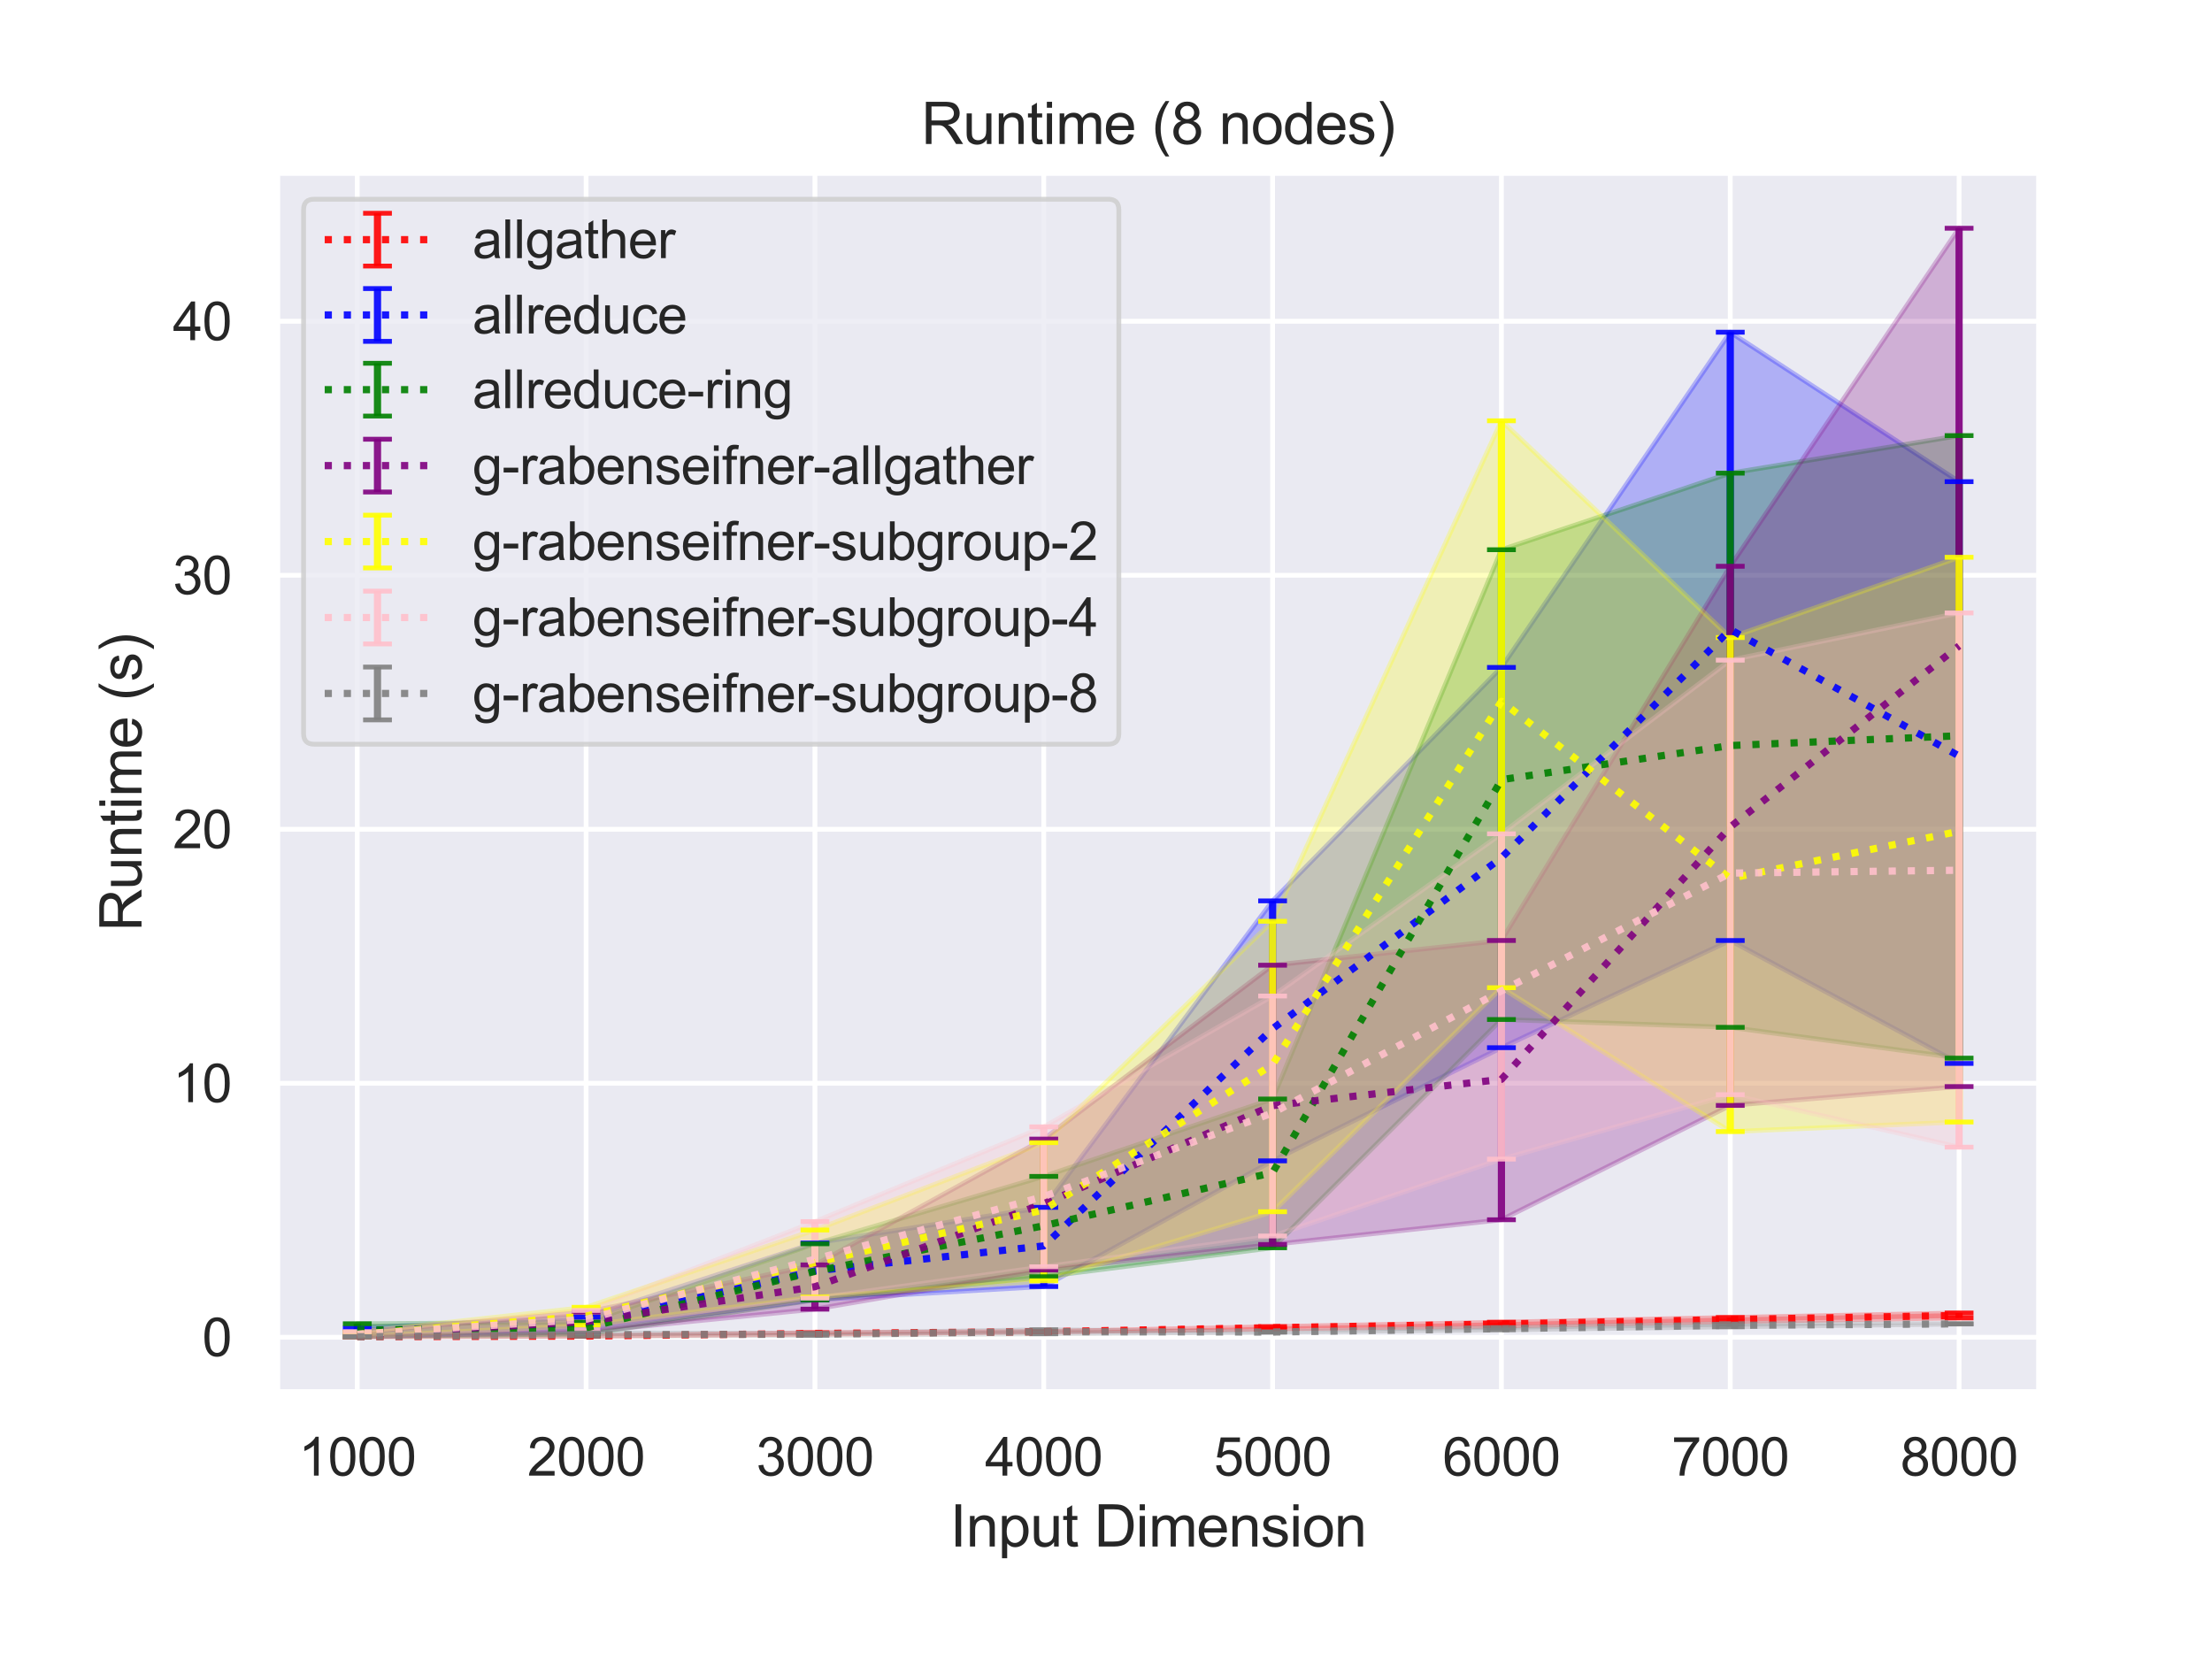 <?xml version="1.0" encoding="utf-8" standalone="no"?>
<!DOCTYPE svg PUBLIC "-//W3C//DTD SVG 1.1//EN"
  "http://www.w3.org/Graphics/SVG/1.1/DTD/svg11.dtd">
<svg height="345.6pt" version="1.1" viewBox="0 0 460.8 345.6" width="460.8pt" xmlns="http://www.w3.org/2000/svg" xmlns:xlink="http://www.w3.org/1999/xlink">
 <defs>
  <style type="text/css">*{stroke-linecap:butt;stroke-linejoin:round;}</style>
 </defs>
 <g id="figure_1">
  <g id="patch_1">
   <path d="M 0 345.6 
L 460.8 345.6 
L 460.8 0 
L 0 0 
z
" style="fill:#ffffff;"/>
  </g>
  <g id="axes_1">
   <g id="patch_2">
    <path d="M 57.74 290.02 
L 424.8 290.02 
L 424.8 36 
L 57.74 36 
z
" style="fill:#eaeaf2;"/>
   </g>
   <g id="matplotlib.axis_1">
    <g id="xtick_1">
     <g id="line2d_1">
      <path clip-path="url(#p1288dc4f0c)" d="M 74.425 290.02 
L 74.425 36 
" style="fill:none;stroke:#ffffff;stroke-linecap:round;"/>
     </g>
     <g id="text_1">
      <!-- 1000 -->
      <g style="fill:#262626;" transform="translate(62.19 307.394)scale(0.11 -0.11)">
       <defs>
        <path d="M 2384 0 
L 1822 0 
L 1822 3584 
Q 1619 3391 1289 3197 
Q 959 3003 697 2906 
L 697 3450 
Q 1169 3672 1522 3987 
Q 1875 4303 2022 4600 
L 2384 4600 
L 2384 0 
z
" id="ArialMT-31" transform="scale(0.016)"/>
        <path d="M 266 2259 
Q 266 3072 433 3567 
Q 600 4063 929 4331 
Q 1259 4600 1759 4600 
Q 2128 4600 2406 4451 
Q 2684 4303 2865 4023 
Q 3047 3744 3150 3342 
Q 3253 2941 3253 2259 
Q 3253 1453 3087 958 
Q 2922 463 2592 192 
Q 2263 -78 1759 -78 
Q 1097 -78 719 397 
Q 266 969 266 2259 
z
M 844 2259 
Q 844 1131 1108 757 
Q 1372 384 1759 384 
Q 2147 384 2411 759 
Q 2675 1134 2675 2259 
Q 2675 3391 2411 3762 
Q 2147 4134 1753 4134 
Q 1366 4134 1134 3806 
Q 844 3388 844 2259 
z
" id="ArialMT-30" transform="scale(0.016)"/>
       </defs>
       <use xlink:href="#ArialMT-31"/>
       <use x="55.615" xlink:href="#ArialMT-30"/>
       <use x="111.23" xlink:href="#ArialMT-30"/>
       <use x="166.846" xlink:href="#ArialMT-30"/>
      </g>
     </g>
    </g>
    <g id="xtick_2">
     <g id="line2d_2">
      <path clip-path="url(#p1288dc4f0c)" d="M 122.095 290.02 
L 122.095 36 
" style="fill:none;stroke:#ffffff;stroke-linecap:round;"/>
     </g>
     <g id="text_2">
      <!-- 2000 -->
      <g style="fill:#262626;" transform="translate(109.861 307.394)scale(0.11 -0.11)">
       <defs>
        <path d="M 3222 541 
L 3222 0 
L 194 0 
Q 188 203 259 391 
Q 375 700 629 1000 
Q 884 1300 1366 1694 
Q 2113 2306 2375 2664 
Q 2638 3022 2638 3341 
Q 2638 3675 2398 3904 
Q 2159 4134 1775 4134 
Q 1369 4134 1125 3890 
Q 881 3647 878 3216 
L 300 3275 
Q 359 3922 746 4261 
Q 1134 4600 1788 4600 
Q 2447 4600 2831 4234 
Q 3216 3869 3216 3328 
Q 3216 3053 3103 2787 
Q 2991 2522 2730 2228 
Q 2469 1934 1863 1422 
Q 1356 997 1212 845 
Q 1069 694 975 541 
L 3222 541 
z
" id="ArialMT-32" transform="scale(0.016)"/>
       </defs>
       <use xlink:href="#ArialMT-32"/>
       <use x="55.615" xlink:href="#ArialMT-30"/>
       <use x="111.23" xlink:href="#ArialMT-30"/>
       <use x="166.846" xlink:href="#ArialMT-30"/>
      </g>
     </g>
    </g>
    <g id="xtick_3">
     <g id="line2d_3">
      <path clip-path="url(#p1288dc4f0c)" d="M 169.765 290.02 
L 169.765 36 
" style="fill:none;stroke:#ffffff;stroke-linecap:round;"/>
     </g>
     <g id="text_3">
      <!-- 3000 -->
      <g style="fill:#262626;" transform="translate(157.531 307.394)scale(0.11 -0.11)">
       <defs>
        <path d="M 269 1209 
L 831 1284 
Q 928 806 1161 595 
Q 1394 384 1728 384 
Q 2125 384 2398 659 
Q 2672 934 2672 1341 
Q 2672 1728 2419 1979 
Q 2166 2231 1775 2231 
Q 1616 2231 1378 2169 
L 1441 2663 
Q 1497 2656 1531 2656 
Q 1891 2656 2178 2843 
Q 2466 3031 2466 3422 
Q 2466 3731 2256 3934 
Q 2047 4138 1716 4138 
Q 1388 4138 1169 3931 
Q 950 3725 888 3313 
L 325 3413 
Q 428 3978 793 4289 
Q 1159 4600 1703 4600 
Q 2078 4600 2393 4439 
Q 2709 4278 2876 4000 
Q 3044 3722 3044 3409 
Q 3044 3113 2884 2869 
Q 2725 2625 2413 2481 
Q 2819 2388 3044 2092 
Q 3269 1797 3269 1353 
Q 3269 753 2831 336 
Q 2394 -81 1725 -81 
Q 1122 -81 723 278 
Q 325 638 269 1209 
z
" id="ArialMT-33" transform="scale(0.016)"/>
       </defs>
       <use xlink:href="#ArialMT-33"/>
       <use x="55.615" xlink:href="#ArialMT-30"/>
       <use x="111.23" xlink:href="#ArialMT-30"/>
       <use x="166.846" xlink:href="#ArialMT-30"/>
      </g>
     </g>
    </g>
    <g id="xtick_4">
     <g id="line2d_4">
      <path clip-path="url(#p1288dc4f0c)" d="M 217.435 290.02 
L 217.435 36 
" style="fill:none;stroke:#ffffff;stroke-linecap:round;"/>
     </g>
     <g id="text_4">
      <!-- 4000 -->
      <g style="fill:#262626;" transform="translate(205.201 307.394)scale(0.11 -0.11)">
       <defs>
        <path d="M 2069 0 
L 2069 1097 
L 81 1097 
L 81 1613 
L 2172 4581 
L 2631 4581 
L 2631 1613 
L 3250 1613 
L 3250 1097 
L 2631 1097 
L 2631 0 
L 2069 0 
z
M 2069 1613 
L 2069 3678 
L 634 1613 
L 2069 1613 
z
" id="ArialMT-34" transform="scale(0.016)"/>
       </defs>
       <use xlink:href="#ArialMT-34"/>
       <use x="55.615" xlink:href="#ArialMT-30"/>
       <use x="111.23" xlink:href="#ArialMT-30"/>
       <use x="166.846" xlink:href="#ArialMT-30"/>
      </g>
     </g>
    </g>
    <g id="xtick_5">
     <g id="line2d_5">
      <path clip-path="url(#p1288dc4f0c)" d="M 265.105 290.02 
L 265.105 36 
" style="fill:none;stroke:#ffffff;stroke-linecap:round;"/>
     </g>
     <g id="text_5">
      <!-- 5000 -->
      <g style="fill:#262626;" transform="translate(252.871 307.394)scale(0.11 -0.11)">
       <defs>
        <path d="M 266 1200 
L 856 1250 
Q 922 819 1161 601 
Q 1400 384 1738 384 
Q 2144 384 2425 690 
Q 2706 997 2706 1503 
Q 2706 1984 2436 2262 
Q 2166 2541 1728 2541 
Q 1456 2541 1237 2417 
Q 1019 2294 894 2097 
L 366 2166 
L 809 4519 
L 3088 4519 
L 3088 3981 
L 1259 3981 
L 1013 2750 
Q 1425 3038 1878 3038 
Q 2478 3038 2890 2622 
Q 3303 2206 3303 1553 
Q 3303 931 2941 478 
Q 2500 -78 1738 -78 
Q 1113 -78 717 272 
Q 322 622 266 1200 
z
" id="ArialMT-35" transform="scale(0.016)"/>
       </defs>
       <use xlink:href="#ArialMT-35"/>
       <use x="55.615" xlink:href="#ArialMT-30"/>
       <use x="111.23" xlink:href="#ArialMT-30"/>
       <use x="166.846" xlink:href="#ArialMT-30"/>
      </g>
     </g>
    </g>
    <g id="xtick_6">
     <g id="line2d_6">
      <path clip-path="url(#p1288dc4f0c)" d="M 312.775 290.02 
L 312.775 36 
" style="fill:none;stroke:#ffffff;stroke-linecap:round;"/>
     </g>
     <g id="text_6">
      <!-- 6000 -->
      <g style="fill:#262626;" transform="translate(300.541 307.394)scale(0.11 -0.11)">
       <defs>
        <path d="M 3184 3459 
L 2625 3416 
Q 2550 3747 2413 3897 
Q 2184 4138 1850 4138 
Q 1581 4138 1378 3988 
Q 1113 3794 959 3422 
Q 806 3050 800 2363 
Q 1003 2672 1297 2822 
Q 1591 2972 1913 2972 
Q 2475 2972 2870 2558 
Q 3266 2144 3266 1488 
Q 3266 1056 3080 686 
Q 2894 316 2569 119 
Q 2244 -78 1831 -78 
Q 1128 -78 684 439 
Q 241 956 241 2144 
Q 241 3472 731 4075 
Q 1159 4600 1884 4600 
Q 2425 4600 2770 4297 
Q 3116 3994 3184 3459 
z
M 888 1484 
Q 888 1194 1011 928 
Q 1134 663 1356 523 
Q 1578 384 1822 384 
Q 2178 384 2434 671 
Q 2691 959 2691 1453 
Q 2691 1928 2437 2201 
Q 2184 2475 1800 2475 
Q 1419 2475 1153 2201 
Q 888 1928 888 1484 
z
" id="ArialMT-36" transform="scale(0.016)"/>
       </defs>
       <use xlink:href="#ArialMT-36"/>
       <use x="55.615" xlink:href="#ArialMT-30"/>
       <use x="111.23" xlink:href="#ArialMT-30"/>
       <use x="166.846" xlink:href="#ArialMT-30"/>
      </g>
     </g>
    </g>
    <g id="xtick_7">
     <g id="line2d_7">
      <path clip-path="url(#p1288dc4f0c)" d="M 360.445 290.02 
L 360.445 36 
" style="fill:none;stroke:#ffffff;stroke-linecap:round;"/>
     </g>
     <g id="text_7">
      <!-- 7000 -->
      <g style="fill:#262626;" transform="translate(348.211 307.394)scale(0.11 -0.11)">
       <defs>
        <path d="M 303 3981 
L 303 4522 
L 3269 4522 
L 3269 4084 
Q 2831 3619 2401 2847 
Q 1972 2075 1738 1259 
Q 1569 684 1522 0 
L 944 0 
Q 953 541 1156 1306 
Q 1359 2072 1739 2783 
Q 2119 3494 2547 3981 
L 303 3981 
z
" id="ArialMT-37" transform="scale(0.016)"/>
       </defs>
       <use xlink:href="#ArialMT-37"/>
       <use x="55.615" xlink:href="#ArialMT-30"/>
       <use x="111.23" xlink:href="#ArialMT-30"/>
       <use x="166.846" xlink:href="#ArialMT-30"/>
      </g>
     </g>
    </g>
    <g id="xtick_8">
     <g id="line2d_8">
      <path clip-path="url(#p1288dc4f0c)" d="M 408.115 290.02 
L 408.115 36 
" style="fill:none;stroke:#ffffff;stroke-linecap:round;"/>
     </g>
     <g id="text_8">
      <!-- 8000 -->
      <g style="fill:#262626;" transform="translate(395.881 307.394)scale(0.11 -0.11)">
       <defs>
        <path d="M 1131 2484 
Q 781 2613 612 2850 
Q 444 3088 444 3419 
Q 444 3919 803 4259 
Q 1163 4600 1759 4600 
Q 2359 4600 2725 4251 
Q 3091 3903 3091 3403 
Q 3091 3084 2923 2848 
Q 2756 2613 2416 2484 
Q 2838 2347 3058 2040 
Q 3278 1734 3278 1309 
Q 3278 722 2862 322 
Q 2447 -78 1769 -78 
Q 1091 -78 675 323 
Q 259 725 259 1325 
Q 259 1772 486 2073 
Q 713 2375 1131 2484 
z
M 1019 3438 
Q 1019 3113 1228 2906 
Q 1438 2700 1772 2700 
Q 2097 2700 2305 2904 
Q 2513 3109 2513 3406 
Q 2513 3716 2298 3927 
Q 2084 4138 1766 4138 
Q 1444 4138 1231 3931 
Q 1019 3725 1019 3438 
z
M 838 1322 
Q 838 1081 952 856 
Q 1066 631 1291 507 
Q 1516 384 1775 384 
Q 2178 384 2440 643 
Q 2703 903 2703 1303 
Q 2703 1709 2433 1975 
Q 2163 2241 1756 2241 
Q 1359 2241 1098 1978 
Q 838 1716 838 1322 
z
" id="ArialMT-38" transform="scale(0.016)"/>
       </defs>
       <use xlink:href="#ArialMT-38"/>
       <use x="55.615" xlink:href="#ArialMT-30"/>
       <use x="111.23" xlink:href="#ArialMT-30"/>
       <use x="166.846" xlink:href="#ArialMT-30"/>
      </g>
     </g>
    </g>
    <g id="text_9">
     <!-- Input Dimension -->
     <g style="fill:#262626;" transform="translate(197.916 322.169)scale(0.12 -0.12)">
      <defs>
       <path d="M 597 0 
L 597 4581 
L 1203 4581 
L 1203 0 
L 597 0 
z
" id="ArialMT-49" transform="scale(0.016)"/>
       <path d="M 422 0 
L 422 3319 
L 928 3319 
L 928 2847 
Q 1294 3394 1984 3394 
Q 2284 3394 2536 3286 
Q 2788 3178 2913 3003 
Q 3038 2828 3088 2588 
Q 3119 2431 3119 2041 
L 3119 0 
L 2556 0 
L 2556 2019 
Q 2556 2363 2490 2533 
Q 2425 2703 2258 2804 
Q 2091 2906 1866 2906 
Q 1506 2906 1245 2678 
Q 984 2450 984 1813 
L 984 0 
L 422 0 
z
" id="ArialMT-6e" transform="scale(0.016)"/>
       <path d="M 422 -1272 
L 422 3319 
L 934 3319 
L 934 2888 
Q 1116 3141 1344 3267 
Q 1572 3394 1897 3394 
Q 2322 3394 2647 3175 
Q 2972 2956 3137 2557 
Q 3303 2159 3303 1684 
Q 3303 1175 3120 767 
Q 2938 359 2589 142 
Q 2241 -75 1856 -75 
Q 1575 -75 1351 44 
Q 1128 163 984 344 
L 984 -1272 
L 422 -1272 
z
M 931 1641 
Q 931 1000 1190 694 
Q 1450 388 1819 388 
Q 2194 388 2461 705 
Q 2728 1022 2728 1688 
Q 2728 2322 2467 2637 
Q 2206 2953 1844 2953 
Q 1484 2953 1207 2617 
Q 931 2281 931 1641 
z
" id="ArialMT-70" transform="scale(0.016)"/>
       <path d="M 2597 0 
L 2597 488 
Q 2209 -75 1544 -75 
Q 1250 -75 995 37 
Q 741 150 617 320 
Q 494 491 444 738 
Q 409 903 409 1263 
L 409 3319 
L 972 3319 
L 972 1478 
Q 972 1038 1006 884 
Q 1059 663 1231 536 
Q 1403 409 1656 409 
Q 1909 409 2131 539 
Q 2353 669 2445 892 
Q 2538 1116 2538 1541 
L 2538 3319 
L 3100 3319 
L 3100 0 
L 2597 0 
z
" id="ArialMT-75" transform="scale(0.016)"/>
       <path d="M 1650 503 
L 1731 6 
Q 1494 -44 1306 -44 
Q 1000 -44 831 53 
Q 663 150 594 308 
Q 525 466 525 972 
L 525 2881 
L 113 2881 
L 113 3319 
L 525 3319 
L 525 4141 
L 1084 4478 
L 1084 3319 
L 1650 3319 
L 1650 2881 
L 1084 2881 
L 1084 941 
Q 1084 700 1114 631 
Q 1144 563 1211 522 
Q 1278 481 1403 481 
Q 1497 481 1650 503 
z
" id="ArialMT-74" transform="scale(0.016)"/>
       <path id="ArialMT-20" transform="scale(0.016)"/>
       <path d="M 494 0 
L 494 4581 
L 2072 4581 
Q 2606 4581 2888 4516 
Q 3281 4425 3559 4188 
Q 3922 3881 4101 3404 
Q 4281 2928 4281 2316 
Q 4281 1794 4159 1391 
Q 4038 988 3847 723 
Q 3656 459 3429 307 
Q 3203 156 2883 78 
Q 2563 0 2147 0 
L 494 0 
z
M 1100 541 
L 2078 541 
Q 2531 541 2789 625 
Q 3047 709 3200 863 
Q 3416 1078 3536 1442 
Q 3656 1806 3656 2325 
Q 3656 3044 3420 3430 
Q 3184 3816 2847 3947 
Q 2603 4041 2063 4041 
L 1100 4041 
L 1100 541 
z
" id="ArialMT-44" transform="scale(0.016)"/>
       <path d="M 425 3934 
L 425 4581 
L 988 4581 
L 988 3934 
L 425 3934 
z
M 425 0 
L 425 3319 
L 988 3319 
L 988 0 
L 425 0 
z
" id="ArialMT-69" transform="scale(0.016)"/>
       <path d="M 422 0 
L 422 3319 
L 925 3319 
L 925 2853 
Q 1081 3097 1340 3245 
Q 1600 3394 1931 3394 
Q 2300 3394 2536 3241 
Q 2772 3088 2869 2813 
Q 3263 3394 3894 3394 
Q 4388 3394 4653 3120 
Q 4919 2847 4919 2278 
L 4919 0 
L 4359 0 
L 4359 2091 
Q 4359 2428 4304 2576 
Q 4250 2725 4106 2815 
Q 3963 2906 3769 2906 
Q 3419 2906 3187 2673 
Q 2956 2441 2956 1928 
L 2956 0 
L 2394 0 
L 2394 2156 
Q 2394 2531 2256 2718 
Q 2119 2906 1806 2906 
Q 1569 2906 1367 2781 
Q 1166 2656 1075 2415 
Q 984 2175 984 1722 
L 984 0 
L 422 0 
z
" id="ArialMT-6d" transform="scale(0.016)"/>
       <path d="M 2694 1069 
L 3275 997 
Q 3138 488 2766 206 
Q 2394 -75 1816 -75 
Q 1088 -75 661 373 
Q 234 822 234 1631 
Q 234 2469 665 2931 
Q 1097 3394 1784 3394 
Q 2450 3394 2872 2941 
Q 3294 2488 3294 1666 
Q 3294 1616 3291 1516 
L 816 1516 
Q 847 969 1125 678 
Q 1403 388 1819 388 
Q 2128 388 2347 550 
Q 2566 713 2694 1069 
z
M 847 1978 
L 2700 1978 
Q 2663 2397 2488 2606 
Q 2219 2931 1791 2931 
Q 1403 2931 1139 2672 
Q 875 2413 847 1978 
z
" id="ArialMT-65" transform="scale(0.016)"/>
       <path d="M 197 991 
L 753 1078 
Q 800 744 1014 566 
Q 1228 388 1613 388 
Q 2000 388 2187 545 
Q 2375 703 2375 916 
Q 2375 1106 2209 1216 
Q 2094 1291 1634 1406 
Q 1016 1563 777 1677 
Q 538 1791 414 1992 
Q 291 2194 291 2438 
Q 291 2659 392 2848 
Q 494 3038 669 3163 
Q 800 3259 1026 3326 
Q 1253 3394 1513 3394 
Q 1903 3394 2198 3281 
Q 2494 3169 2634 2976 
Q 2775 2784 2828 2463 
L 2278 2388 
Q 2241 2644 2061 2787 
Q 1881 2931 1553 2931 
Q 1166 2931 1000 2803 
Q 834 2675 834 2503 
Q 834 2394 903 2306 
Q 972 2216 1119 2156 
Q 1203 2125 1616 2013 
Q 2213 1853 2448 1751 
Q 2684 1650 2818 1456 
Q 2953 1263 2953 975 
Q 2953 694 2789 445 
Q 2625 197 2315 61 
Q 2006 -75 1616 -75 
Q 969 -75 630 194 
Q 291 463 197 991 
z
" id="ArialMT-73" transform="scale(0.016)"/>
       <path d="M 213 1659 
Q 213 2581 725 3025 
Q 1153 3394 1769 3394 
Q 2453 3394 2887 2945 
Q 3322 2497 3322 1706 
Q 3322 1066 3130 698 
Q 2938 331 2570 128 
Q 2203 -75 1769 -75 
Q 1072 -75 642 372 
Q 213 819 213 1659 
z
M 791 1659 
Q 791 1022 1069 705 
Q 1347 388 1769 388 
Q 2188 388 2466 706 
Q 2744 1025 2744 1678 
Q 2744 2294 2464 2611 
Q 2184 2928 1769 2928 
Q 1347 2928 1069 2612 
Q 791 2297 791 1659 
z
" id="ArialMT-6f" transform="scale(0.016)"/>
      </defs>
      <use xlink:href="#ArialMT-49"/>
      <use x="27.783" xlink:href="#ArialMT-6e"/>
      <use x="83.398" xlink:href="#ArialMT-70"/>
      <use x="139.014" xlink:href="#ArialMT-75"/>
      <use x="194.629" xlink:href="#ArialMT-74"/>
      <use x="222.412" xlink:href="#ArialMT-20"/>
      <use x="250.195" xlink:href="#ArialMT-44"/>
      <use x="322.412" xlink:href="#ArialMT-69"/>
      <use x="344.629" xlink:href="#ArialMT-6d"/>
      <use x="427.93" xlink:href="#ArialMT-65"/>
      <use x="483.545" xlink:href="#ArialMT-6e"/>
      <use x="539.16" xlink:href="#ArialMT-73"/>
      <use x="589.16" xlink:href="#ArialMT-69"/>
      <use x="611.377" xlink:href="#ArialMT-6f"/>
      <use x="666.992" xlink:href="#ArialMT-6e"/>
     </g>
    </g>
   </g>
   <g id="matplotlib.axis_2">
    <g id="ytick_1">
     <g id="line2d_9">
      <path clip-path="url(#p1288dc4f0c)" d="M 57.74 278.573 
L 424.8 278.573 
" style="fill:none;stroke:#ffffff;stroke-linecap:round;"/>
     </g>
     <g id="text_10">
      <!-- 0 -->
      <g style="fill:#262626;" transform="translate(42.123 282.51)scale(0.11 -0.11)">
       <use xlink:href="#ArialMT-30"/>
      </g>
     </g>
    </g>
    <g id="ytick_2">
     <g id="line2d_10">
      <path clip-path="url(#p1288dc4f0c)" d="M 57.74 225.661 
L 424.8 225.661 
" style="fill:none;stroke:#ffffff;stroke-linecap:round;"/>
     </g>
     <g id="text_11">
      <!-- 10 -->
      <g style="fill:#262626;" transform="translate(36.006 229.598)scale(0.11 -0.11)">
       <use xlink:href="#ArialMT-31"/>
       <use x="55.615" xlink:href="#ArialMT-30"/>
      </g>
     </g>
    </g>
    <g id="ytick_3">
     <g id="line2d_11">
      <path clip-path="url(#p1288dc4f0c)" d="M 57.74 172.75 
L 424.8 172.75 
" style="fill:none;stroke:#ffffff;stroke-linecap:round;"/>
     </g>
     <g id="text_12">
      <!-- 20 -->
      <g style="fill:#262626;" transform="translate(36.006 176.686)scale(0.11 -0.11)">
       <use xlink:href="#ArialMT-32"/>
       <use x="55.615" xlink:href="#ArialMT-30"/>
      </g>
     </g>
    </g>
    <g id="ytick_4">
     <g id="line2d_12">
      <path clip-path="url(#p1288dc4f0c)" d="M 57.74 119.838 
L 424.8 119.838 
" style="fill:none;stroke:#ffffff;stroke-linecap:round;"/>
     </g>
     <g id="text_13">
      <!-- 30 -->
      <g style="fill:#262626;" transform="translate(36.006 123.775)scale(0.11 -0.11)">
       <use xlink:href="#ArialMT-33"/>
       <use x="55.615" xlink:href="#ArialMT-30"/>
      </g>
     </g>
    </g>
    <g id="ytick_5">
     <g id="line2d_13">
      <path clip-path="url(#p1288dc4f0c)" d="M 57.74 66.926 
L 424.8 66.926 
" style="fill:none;stroke:#ffffff;stroke-linecap:round;"/>
     </g>
     <g id="text_14">
      <!-- 40 -->
      <g style="fill:#262626;" transform="translate(36.006 70.863)scale(0.11 -0.11)">
       <use xlink:href="#ArialMT-34"/>
       <use x="55.615" xlink:href="#ArialMT-30"/>
      </g>
     </g>
    </g>
    <g id="text_15">
     <!-- Runtime (s) -->
     <g style="fill:#262626;" transform="translate(29.48 194.013)rotate(-90)scale(0.12 -0.12)">
      <defs>
       <path d="M 503 0 
L 503 4581 
L 2534 4581 
Q 3147 4581 3465 4457 
Q 3784 4334 3975 4021 
Q 4166 3709 4166 3331 
Q 4166 2844 3850 2509 
Q 3534 2175 2875 2084 
Q 3116 1969 3241 1856 
Q 3506 1613 3744 1247 
L 4541 0 
L 3778 0 
L 3172 953 
Q 2906 1366 2734 1584 
Q 2563 1803 2427 1890 
Q 2291 1978 2150 2013 
Q 2047 2034 1813 2034 
L 1109 2034 
L 1109 0 
L 503 0 
z
M 1109 2559 
L 2413 2559 
Q 2828 2559 3062 2645 
Q 3297 2731 3419 2920 
Q 3541 3109 3541 3331 
Q 3541 3656 3305 3865 
Q 3069 4075 2559 4075 
L 1109 4075 
L 1109 2559 
z
" id="ArialMT-52" transform="scale(0.016)"/>
       <path d="M 1497 -1347 
Q 1031 -759 709 28 
Q 388 816 388 1659 
Q 388 2403 628 3084 
Q 909 3875 1497 4659 
L 1900 4659 
Q 1522 4009 1400 3731 
Q 1209 3300 1100 2831 
Q 966 2247 966 1656 
Q 966 153 1900 -1347 
L 1497 -1347 
z
" id="ArialMT-28" transform="scale(0.016)"/>
       <path d="M 791 -1347 
L 388 -1347 
Q 1322 153 1322 1656 
Q 1322 2244 1188 2822 
Q 1081 3291 891 3722 
Q 769 4003 388 4659 
L 791 4659 
Q 1378 3875 1659 3084 
Q 1900 2403 1900 1659 
Q 1900 816 1576 28 
Q 1253 -759 791 -1347 
z
" id="ArialMT-29" transform="scale(0.016)"/>
      </defs>
      <use xlink:href="#ArialMT-52"/>
      <use x="72.217" xlink:href="#ArialMT-75"/>
      <use x="127.832" xlink:href="#ArialMT-6e"/>
      <use x="183.447" xlink:href="#ArialMT-74"/>
      <use x="211.23" xlink:href="#ArialMT-69"/>
      <use x="233.447" xlink:href="#ArialMT-6d"/>
      <use x="316.748" xlink:href="#ArialMT-65"/>
      <use x="372.363" xlink:href="#ArialMT-20"/>
      <use x="400.146" xlink:href="#ArialMT-28"/>
      <use x="433.447" xlink:href="#ArialMT-73"/>
      <use x="483.447" xlink:href="#ArialMT-29"/>
     </g>
    </g>
   </g>
   <g id="PolyCollection_1">
    <defs>
     <path d="M 74.425 -67.131 
L 74.425 -67.126 
L 122.095 -67.266 
L 169.765 -67.673 
L 217.435 -68.157 
L 265.105 -68.778 
L 312.775 -69.391 
L 360.445 -70.309 
L 408.115 -71.048 
L 408.115 -72.074 
L 408.115 -72.074 
L 360.445 -71.143 
L 312.775 -70.154 
L 265.105 -69.233 
L 217.435 -68.208 
L 169.765 -67.973 
L 122.095 -67.278 
L 74.425 -67.131 
z
" id="me0bfb0ac75" style="stroke:#ff0000;stroke-opacity:0.25;"/>
    </defs>
    <g clip-path="url(#p1288dc4f0c)">
     <use style="fill:#ff0000;fill-opacity:0.25;stroke:#ff0000;stroke-opacity:0.25;" x="0" xlink:href="#me0bfb0ac75" y="345.6"/>
    </g>
   </g>
   <g id="PolyCollection_2">
    <defs>
     <path d="M 74.425 -68.944 
L 74.425 -67.259 
L 122.095 -68.594 
L 169.765 -74.852 
L 217.435 -77.596 
L 265.105 -103.773 
L 312.775 -127.351 
L 360.445 -149.678 
L 408.115 -124.066 
L 408.115 -245.261 
L 408.115 -245.261 
L 360.445 -276.392 
L 312.775 -206.568 
L 265.105 -157.93 
L 217.435 -94.089 
L 169.765 -86.654 
L 122.095 -71.211 
L 74.425 -68.944 
z
" id="m6fbd25f2f1" style="stroke:#0000ff;stroke-opacity:0.25;"/>
    </defs>
    <g clip-path="url(#p1288dc4f0c)">
     <use style="fill:#0000ff;fill-opacity:0.25;stroke:#0000ff;stroke-opacity:0.25;" x="0" xlink:href="#m6fbd25f2f1" y="345.6"/>
    </g>
   </g>
   <g id="PolyCollection_3">
    <defs>
     <path d="M 74.425 -69.836 
L 74.425 -67.226 
L 122.095 -67.714 
L 169.765 -74.809 
L 217.435 -79.627 
L 265.105 -85.665 
L 312.775 -133.222 
L 360.445 -131.588 
L 408.115 -125.169 
L 408.115 -254.859 
L 408.115 -254.859 
L 360.445 -247.034 
L 312.775 -231.084 
L 265.105 -116.658 
L 217.435 -100.538 
L 169.765 -86.493 
L 122.095 -70.16 
L 74.425 -69.836 
z
" id="m42d7c9fe04" style="stroke:#008000;stroke-opacity:0.25;"/>
    </defs>
    <g clip-path="url(#p1288dc4f0c)">
     <use style="fill:#008000;fill-opacity:0.25;stroke:#008000;stroke-opacity:0.25;" x="0" xlink:href="#m42d7c9fe04" y="345.6"/>
    </g>
   </g>
   <g id="PolyCollection_4">
    <defs>
     <path d="M 74.425 -68.052 
L 74.425 -67.134 
L 122.095 -68.161 
L 169.765 -72.882 
L 217.435 -81.049 
L 265.105 -86.352 
L 312.775 -91.503 
L 360.445 -115.32 
L 408.115 -119.25 
L 408.115 -298.054 
L 408.115 -298.054 
L 360.445 -227.635 
L 312.775 -149.68 
L 265.105 -144.531 
L 217.435 -108.309 
L 169.765 -82.098 
L 122.095 -72.258 
L 74.425 -68.052 
z
" id="mdf0bc12f6c" style="stroke:#800080;stroke-opacity:0.25;"/>
    </defs>
    <g clip-path="url(#p1288dc4f0c)">
     <use style="fill:#800080;fill-opacity:0.25;stroke:#800080;stroke-opacity:0.25;" x="0" xlink:href="#mdf0bc12f6c" y="345.6"/>
    </g>
   </g>
   <g id="PolyCollection_5">
    <defs>
     <path d="M 74.425 -68.065 
L 74.425 -67.163 
L 122.095 -69.522 
L 169.765 -75.408 
L 217.435 -78.797 
L 265.105 -93.176 
L 312.775 -139.84 
L 360.445 -109.87 
L 408.115 -111.868 
L 408.115 -229.508 
L 408.115 -229.508 
L 360.445 -212.791 
L 312.775 -257.947 
L 265.105 -153.681 
L 217.435 -107.561 
L 169.765 -89.367 
L 122.095 -73.268 
L 74.425 -68.065 
z
" id="m03feccbb61" style="stroke:#ffff00;stroke-opacity:0.25;"/>
    </defs>
    <g clip-path="url(#p1288dc4f0c)">
     <use style="fill:#ffff00;fill-opacity:0.25;stroke:#ffff00;stroke-opacity:0.25;" x="0" xlink:href="#m03feccbb61" y="345.6"/>
    </g>
   </g>
   <g id="PolyCollection_6">
    <defs>
     <path d="M 74.425 -68.199 
L 74.425 -67.211 
L 122.095 -68.587 
L 169.765 -75.162 
L 217.435 -81.71 
L 265.105 -88.119 
L 312.775 -104.133 
L 360.445 -117.569 
L 408.115 -106.632 
L 408.115 -217.913 
L 408.115 -217.913 
L 360.445 -208.078 
L 312.775 -171.901 
L 265.105 -138.114 
L 217.435 -110.86 
L 169.765 -91.116 
L 122.095 -72.611 
L 74.425 -68.199 
z
" id="m71a464e200" style="stroke:#ffc0cb;stroke-opacity:0.25;"/>
    </defs>
    <g clip-path="url(#p1288dc4f0c)">
     <use style="fill:#ffc0cb;fill-opacity:0.25;stroke:#ffc0cb;stroke-opacity:0.25;" x="0" xlink:href="#m71a464e200" y="345.6"/>
    </g>
   </g>
   <g id="PolyCollection_7">
    <defs>
     <path d="M 74.425 -67.132 
L 74.425 -67.127 
L 122.095 -67.24 
L 169.765 -67.437 
L 217.435 -67.751 
L 265.105 -68.103 
L 312.775 -68.582 
L 360.445 -69.2 
L 408.115 -69.791 
L 408.115 -69.826 
L 408.115 -69.826 
L 360.445 -69.855 
L 312.775 -69.037 
L 265.105 -68.117 
L 217.435 -68.589 
L 169.765 -67.856 
L 122.095 -67.904 
L 74.425 -67.132 
z
" id="m4d12db1ba8" style="stroke:#808080;stroke-opacity:0.25;"/>
    </defs>
    <g clip-path="url(#p1288dc4f0c)">
     <use style="fill:#808080;fill-opacity:0.25;stroke:#808080;stroke-opacity:0.25;" x="0" xlink:href="#m4d12db1ba8" y="345.6"/>
    </g>
   </g>
   <g id="LineCollection_1">
    <path clip-path="url(#p1288dc4f0c)" d="M 74.425 278.474 
L 74.425 278.469 
" style="fill:none;stroke:#ff0000;stroke-opacity:0.9;stroke-width:1.5;"/>
    <path clip-path="url(#p1288dc4f0c)" d="M 122.095 278.334 
L 122.095 278.322 
" style="fill:none;stroke:#ff0000;stroke-opacity:0.9;stroke-width:1.5;"/>
    <path clip-path="url(#p1288dc4f0c)" d="M 169.765 277.927 
L 169.765 277.627 
" style="fill:none;stroke:#ff0000;stroke-opacity:0.9;stroke-width:1.5;"/>
    <path clip-path="url(#p1288dc4f0c)" d="M 217.435 277.443 
L 217.435 277.392 
" style="fill:none;stroke:#ff0000;stroke-opacity:0.9;stroke-width:1.5;"/>
    <path clip-path="url(#p1288dc4f0c)" d="M 265.105 276.822 
L 265.105 276.367 
" style="fill:none;stroke:#ff0000;stroke-opacity:0.9;stroke-width:1.5;"/>
    <path clip-path="url(#p1288dc4f0c)" d="M 312.775 276.209 
L 312.775 275.446 
" style="fill:none;stroke:#ff0000;stroke-opacity:0.9;stroke-width:1.5;"/>
    <path clip-path="url(#p1288dc4f0c)" d="M 360.445 275.291 
L 360.445 274.457 
" style="fill:none;stroke:#ff0000;stroke-opacity:0.9;stroke-width:1.5;"/>
    <path clip-path="url(#p1288dc4f0c)" d="M 408.115 274.552 
L 408.115 273.526 
" style="fill:none;stroke:#ff0000;stroke-opacity:0.9;stroke-width:1.5;"/>
   </g>
   <g id="LineCollection_2">
    <path clip-path="url(#p1288dc4f0c)" d="M 74.425 278.341 
L 74.425 276.656 
" style="fill:none;stroke:#0000ff;stroke-opacity:0.9;stroke-width:1.5;"/>
    <path clip-path="url(#p1288dc4f0c)" d="M 122.095 277.006 
L 122.095 274.389 
" style="fill:none;stroke:#0000ff;stroke-opacity:0.9;stroke-width:1.5;"/>
    <path clip-path="url(#p1288dc4f0c)" d="M 169.765 270.748 
L 169.765 258.946 
" style="fill:none;stroke:#0000ff;stroke-opacity:0.9;stroke-width:1.5;"/>
    <path clip-path="url(#p1288dc4f0c)" d="M 217.435 268.004 
L 217.435 251.511 
" style="fill:none;stroke:#0000ff;stroke-opacity:0.9;stroke-width:1.5;"/>
    <path clip-path="url(#p1288dc4f0c)" d="M 265.105 241.827 
L 265.105 187.67 
" style="fill:none;stroke:#0000ff;stroke-opacity:0.9;stroke-width:1.5;"/>
    <path clip-path="url(#p1288dc4f0c)" d="M 312.775 218.249 
L 312.775 139.032 
" style="fill:none;stroke:#0000ff;stroke-opacity:0.9;stroke-width:1.5;"/>
    <path clip-path="url(#p1288dc4f0c)" d="M 360.445 195.922 
L 360.445 69.208 
" style="fill:none;stroke:#0000ff;stroke-opacity:0.9;stroke-width:1.5;"/>
    <path clip-path="url(#p1288dc4f0c)" d="M 408.115 221.534 
L 408.115 100.339 
" style="fill:none;stroke:#0000ff;stroke-opacity:0.9;stroke-width:1.5;"/>
   </g>
   <g id="LineCollection_3">
    <path clip-path="url(#p1288dc4f0c)" d="M 74.425 278.374 
L 74.425 275.764 
" style="fill:none;stroke:#008000;stroke-opacity:0.9;stroke-width:1.5;"/>
    <path clip-path="url(#p1288dc4f0c)" d="M 122.095 277.886 
L 122.095 275.44 
" style="fill:none;stroke:#008000;stroke-opacity:0.9;stroke-width:1.5;"/>
    <path clip-path="url(#p1288dc4f0c)" d="M 169.765 270.791 
L 169.765 259.107 
" style="fill:none;stroke:#008000;stroke-opacity:0.9;stroke-width:1.5;"/>
    <path clip-path="url(#p1288dc4f0c)" d="M 217.435 265.973 
L 217.435 245.062 
" style="fill:none;stroke:#008000;stroke-opacity:0.9;stroke-width:1.5;"/>
    <path clip-path="url(#p1288dc4f0c)" d="M 265.105 259.935 
L 265.105 228.942 
" style="fill:none;stroke:#008000;stroke-opacity:0.9;stroke-width:1.5;"/>
    <path clip-path="url(#p1288dc4f0c)" d="M 312.775 212.378 
L 312.775 114.516 
" style="fill:none;stroke:#008000;stroke-opacity:0.9;stroke-width:1.5;"/>
    <path clip-path="url(#p1288dc4f0c)" d="M 360.445 214.012 
L 360.445 98.566 
" style="fill:none;stroke:#008000;stroke-opacity:0.9;stroke-width:1.5;"/>
    <path clip-path="url(#p1288dc4f0c)" d="M 408.115 220.431 
L 408.115 90.741 
" style="fill:none;stroke:#008000;stroke-opacity:0.9;stroke-width:1.5;"/>
   </g>
   <g id="LineCollection_4">
    <path clip-path="url(#p1288dc4f0c)" d="M 74.425 278.466 
L 74.425 277.548 
" style="fill:none;stroke:#800080;stroke-opacity:0.9;stroke-width:1.5;"/>
    <path clip-path="url(#p1288dc4f0c)" d="M 122.095 277.439 
L 122.095 273.342 
" style="fill:none;stroke:#800080;stroke-opacity:0.9;stroke-width:1.5;"/>
    <path clip-path="url(#p1288dc4f0c)" d="M 169.765 272.718 
L 169.765 263.502 
" style="fill:none;stroke:#800080;stroke-opacity:0.9;stroke-width:1.5;"/>
    <path clip-path="url(#p1288dc4f0c)" d="M 217.435 264.551 
L 217.435 237.291 
" style="fill:none;stroke:#800080;stroke-opacity:0.9;stroke-width:1.5;"/>
    <path clip-path="url(#p1288dc4f0c)" d="M 265.105 259.248 
L 265.105 201.069 
" style="fill:none;stroke:#800080;stroke-opacity:0.9;stroke-width:1.5;"/>
    <path clip-path="url(#p1288dc4f0c)" d="M 312.775 254.097 
L 312.775 195.92 
" style="fill:none;stroke:#800080;stroke-opacity:0.9;stroke-width:1.5;"/>
    <path clip-path="url(#p1288dc4f0c)" d="M 360.445 230.28 
L 360.445 117.965 
" style="fill:none;stroke:#800080;stroke-opacity:0.9;stroke-width:1.5;"/>
    <path clip-path="url(#p1288dc4f0c)" d="M 408.115 226.35 
L 408.115 47.546 
" style="fill:none;stroke:#800080;stroke-opacity:0.9;stroke-width:1.5;"/>
   </g>
   <g id="LineCollection_5">
    <path clip-path="url(#p1288dc4f0c)" d="M 74.425 278.437 
L 74.425 277.535 
" style="fill:none;stroke:#ffff00;stroke-opacity:0.9;stroke-width:1.5;"/>
    <path clip-path="url(#p1288dc4f0c)" d="M 122.095 276.078 
L 122.095 272.332 
" style="fill:none;stroke:#ffff00;stroke-opacity:0.9;stroke-width:1.5;"/>
    <path clip-path="url(#p1288dc4f0c)" d="M 169.765 270.192 
L 169.765 256.233 
" style="fill:none;stroke:#ffff00;stroke-opacity:0.9;stroke-width:1.5;"/>
    <path clip-path="url(#p1288dc4f0c)" d="M 217.435 266.803 
L 217.435 238.039 
" style="fill:none;stroke:#ffff00;stroke-opacity:0.9;stroke-width:1.5;"/>
    <path clip-path="url(#p1288dc4f0c)" d="M 265.105 252.424 
L 265.105 191.919 
" style="fill:none;stroke:#ffff00;stroke-opacity:0.9;stroke-width:1.5;"/>
    <path clip-path="url(#p1288dc4f0c)" d="M 312.775 205.76 
L 312.775 87.653 
" style="fill:none;stroke:#ffff00;stroke-opacity:0.9;stroke-width:1.5;"/>
    <path clip-path="url(#p1288dc4f0c)" d="M 360.445 235.73 
L 360.445 132.809 
" style="fill:none;stroke:#ffff00;stroke-opacity:0.9;stroke-width:1.5;"/>
    <path clip-path="url(#p1288dc4f0c)" d="M 408.115 233.732 
L 408.115 116.092 
" style="fill:none;stroke:#ffff00;stroke-opacity:0.9;stroke-width:1.5;"/>
   </g>
   <g id="LineCollection_6">
    <path clip-path="url(#p1288dc4f0c)" d="M 74.425 278.389 
L 74.425 277.401 
" style="fill:none;stroke:#ffc0cb;stroke-opacity:0.9;stroke-width:1.5;"/>
    <path clip-path="url(#p1288dc4f0c)" d="M 122.095 277.013 
L 122.095 272.989 
" style="fill:none;stroke:#ffc0cb;stroke-opacity:0.9;stroke-width:1.5;"/>
    <path clip-path="url(#p1288dc4f0c)" d="M 169.765 270.438 
L 169.765 254.484 
" style="fill:none;stroke:#ffc0cb;stroke-opacity:0.9;stroke-width:1.5;"/>
    <path clip-path="url(#p1288dc4f0c)" d="M 217.435 263.89 
L 217.435 234.74 
" style="fill:none;stroke:#ffc0cb;stroke-opacity:0.9;stroke-width:1.5;"/>
    <path clip-path="url(#p1288dc4f0c)" d="M 265.105 257.481 
L 265.105 207.486 
" style="fill:none;stroke:#ffc0cb;stroke-opacity:0.9;stroke-width:1.5;"/>
    <path clip-path="url(#p1288dc4f0c)" d="M 312.775 241.467 
L 312.775 173.699 
" style="fill:none;stroke:#ffc0cb;stroke-opacity:0.9;stroke-width:1.5;"/>
    <path clip-path="url(#p1288dc4f0c)" d="M 360.445 228.031 
L 360.445 137.522 
" style="fill:none;stroke:#ffc0cb;stroke-opacity:0.9;stroke-width:1.5;"/>
    <path clip-path="url(#p1288dc4f0c)" d="M 408.115 238.968 
L 408.115 127.687 
" style="fill:none;stroke:#ffc0cb;stroke-opacity:0.9;stroke-width:1.5;"/>
   </g>
   <g id="LineCollection_7">
    <path clip-path="url(#p1288dc4f0c)" d="M 74.425 278.473 
L 74.425 278.468 
" style="fill:none;stroke:#808080;stroke-opacity:0.9;stroke-width:1.5;"/>
    <path clip-path="url(#p1288dc4f0c)" d="M 122.095 278.36 
L 122.095 277.696 
" style="fill:none;stroke:#808080;stroke-opacity:0.9;stroke-width:1.5;"/>
    <path clip-path="url(#p1288dc4f0c)" d="M 169.765 278.163 
L 169.765 277.744 
" style="fill:none;stroke:#808080;stroke-opacity:0.9;stroke-width:1.5;"/>
    <path clip-path="url(#p1288dc4f0c)" d="M 217.435 277.849 
L 217.435 277.011 
" style="fill:none;stroke:#808080;stroke-opacity:0.9;stroke-width:1.5;"/>
    <path clip-path="url(#p1288dc4f0c)" d="M 265.105 277.497 
L 265.105 277.483 
" style="fill:none;stroke:#808080;stroke-opacity:0.9;stroke-width:1.5;"/>
    <path clip-path="url(#p1288dc4f0c)" d="M 312.775 277.018 
L 312.775 276.563 
" style="fill:none;stroke:#808080;stroke-opacity:0.9;stroke-width:1.5;"/>
    <path clip-path="url(#p1288dc4f0c)" d="M 360.445 276.4 
L 360.445 275.745 
" style="fill:none;stroke:#808080;stroke-opacity:0.9;stroke-width:1.5;"/>
    <path clip-path="url(#p1288dc4f0c)" d="M 408.115 275.809 
L 408.115 275.774 
" style="fill:none;stroke:#808080;stroke-opacity:0.9;stroke-width:1.5;"/>
   </g>
   <g id="line2d_14">
    <defs>
     <path d="M 3 0 
L -3 -0 
" id="m9db86198ab" style="stroke:#ff0000;stroke-opacity:0.9;"/>
    </defs>
    <g clip-path="url(#p1288dc4f0c)">
     <use style="fill:#ff0000;fill-opacity:0.9;stroke:#ff0000;stroke-opacity:0.9;" x="74.425" xlink:href="#m9db86198ab" y="278.474"/>
     <use style="fill:#ff0000;fill-opacity:0.9;stroke:#ff0000;stroke-opacity:0.9;" x="122.095" xlink:href="#m9db86198ab" y="278.334"/>
     <use style="fill:#ff0000;fill-opacity:0.9;stroke:#ff0000;stroke-opacity:0.9;" x="169.765" xlink:href="#m9db86198ab" y="277.927"/>
     <use style="fill:#ff0000;fill-opacity:0.9;stroke:#ff0000;stroke-opacity:0.9;" x="217.435" xlink:href="#m9db86198ab" y="277.443"/>
     <use style="fill:#ff0000;fill-opacity:0.9;stroke:#ff0000;stroke-opacity:0.9;" x="265.105" xlink:href="#m9db86198ab" y="276.822"/>
     <use style="fill:#ff0000;fill-opacity:0.9;stroke:#ff0000;stroke-opacity:0.9;" x="312.775" xlink:href="#m9db86198ab" y="276.209"/>
     <use style="fill:#ff0000;fill-opacity:0.9;stroke:#ff0000;stroke-opacity:0.9;" x="360.445" xlink:href="#m9db86198ab" y="275.291"/>
     <use style="fill:#ff0000;fill-opacity:0.9;stroke:#ff0000;stroke-opacity:0.9;" x="408.115" xlink:href="#m9db86198ab" y="274.552"/>
    </g>
   </g>
   <g id="line2d_15">
    <g clip-path="url(#p1288dc4f0c)">
     <use style="fill:#ff0000;fill-opacity:0.9;stroke:#ff0000;stroke-opacity:0.9;" x="74.425" xlink:href="#m9db86198ab" y="278.469"/>
     <use style="fill:#ff0000;fill-opacity:0.9;stroke:#ff0000;stroke-opacity:0.9;" x="122.095" xlink:href="#m9db86198ab" y="278.322"/>
     <use style="fill:#ff0000;fill-opacity:0.9;stroke:#ff0000;stroke-opacity:0.9;" x="169.765" xlink:href="#m9db86198ab" y="277.627"/>
     <use style="fill:#ff0000;fill-opacity:0.9;stroke:#ff0000;stroke-opacity:0.9;" x="217.435" xlink:href="#m9db86198ab" y="277.392"/>
     <use style="fill:#ff0000;fill-opacity:0.9;stroke:#ff0000;stroke-opacity:0.9;" x="265.105" xlink:href="#m9db86198ab" y="276.367"/>
     <use style="fill:#ff0000;fill-opacity:0.9;stroke:#ff0000;stroke-opacity:0.9;" x="312.775" xlink:href="#m9db86198ab" y="275.446"/>
     <use style="fill:#ff0000;fill-opacity:0.9;stroke:#ff0000;stroke-opacity:0.9;" x="360.445" xlink:href="#m9db86198ab" y="274.457"/>
     <use style="fill:#ff0000;fill-opacity:0.9;stroke:#ff0000;stroke-opacity:0.9;" x="408.115" xlink:href="#m9db86198ab" y="273.526"/>
    </g>
   </g>
   <g id="line2d_16">
    <defs>
     <path d="M 3 0 
L -3 -0 
" id="mec383ad314" style="stroke:#0000ff;stroke-opacity:0.9;"/>
    </defs>
    <g clip-path="url(#p1288dc4f0c)">
     <use style="fill:#0000ff;fill-opacity:0.9;stroke:#0000ff;stroke-opacity:0.9;" x="74.425" xlink:href="#mec383ad314" y="278.341"/>
     <use style="fill:#0000ff;fill-opacity:0.9;stroke:#0000ff;stroke-opacity:0.9;" x="122.095" xlink:href="#mec383ad314" y="277.006"/>
     <use style="fill:#0000ff;fill-opacity:0.9;stroke:#0000ff;stroke-opacity:0.9;" x="169.765" xlink:href="#mec383ad314" y="270.748"/>
     <use style="fill:#0000ff;fill-opacity:0.9;stroke:#0000ff;stroke-opacity:0.9;" x="217.435" xlink:href="#mec383ad314" y="268.004"/>
     <use style="fill:#0000ff;fill-opacity:0.9;stroke:#0000ff;stroke-opacity:0.9;" x="265.105" xlink:href="#mec383ad314" y="241.827"/>
     <use style="fill:#0000ff;fill-opacity:0.9;stroke:#0000ff;stroke-opacity:0.9;" x="312.775" xlink:href="#mec383ad314" y="218.249"/>
     <use style="fill:#0000ff;fill-opacity:0.9;stroke:#0000ff;stroke-opacity:0.9;" x="360.445" xlink:href="#mec383ad314" y="195.922"/>
     <use style="fill:#0000ff;fill-opacity:0.9;stroke:#0000ff;stroke-opacity:0.9;" x="408.115" xlink:href="#mec383ad314" y="221.534"/>
    </g>
   </g>
   <g id="line2d_17">
    <g clip-path="url(#p1288dc4f0c)">
     <use style="fill:#0000ff;fill-opacity:0.9;stroke:#0000ff;stroke-opacity:0.9;" x="74.425" xlink:href="#mec383ad314" y="276.656"/>
     <use style="fill:#0000ff;fill-opacity:0.9;stroke:#0000ff;stroke-opacity:0.9;" x="122.095" xlink:href="#mec383ad314" y="274.389"/>
     <use style="fill:#0000ff;fill-opacity:0.9;stroke:#0000ff;stroke-opacity:0.9;" x="169.765" xlink:href="#mec383ad314" y="258.946"/>
     <use style="fill:#0000ff;fill-opacity:0.9;stroke:#0000ff;stroke-opacity:0.9;" x="217.435" xlink:href="#mec383ad314" y="251.511"/>
     <use style="fill:#0000ff;fill-opacity:0.9;stroke:#0000ff;stroke-opacity:0.9;" x="265.105" xlink:href="#mec383ad314" y="187.67"/>
     <use style="fill:#0000ff;fill-opacity:0.9;stroke:#0000ff;stroke-opacity:0.9;" x="312.775" xlink:href="#mec383ad314" y="139.032"/>
     <use style="fill:#0000ff;fill-opacity:0.9;stroke:#0000ff;stroke-opacity:0.9;" x="360.445" xlink:href="#mec383ad314" y="69.208"/>
     <use style="fill:#0000ff;fill-opacity:0.9;stroke:#0000ff;stroke-opacity:0.9;" x="408.115" xlink:href="#mec383ad314" y="100.339"/>
    </g>
   </g>
   <g id="line2d_18">
    <defs>
     <path d="M 3 0 
L -3 -0 
" id="m9ea5b80c56" style="stroke:#008000;stroke-opacity:0.9;"/>
    </defs>
    <g clip-path="url(#p1288dc4f0c)">
     <use style="fill:#008000;fill-opacity:0.9;stroke:#008000;stroke-opacity:0.9;" x="74.425" xlink:href="#m9ea5b80c56" y="278.374"/>
     <use style="fill:#008000;fill-opacity:0.9;stroke:#008000;stroke-opacity:0.9;" x="122.095" xlink:href="#m9ea5b80c56" y="277.886"/>
     <use style="fill:#008000;fill-opacity:0.9;stroke:#008000;stroke-opacity:0.9;" x="169.765" xlink:href="#m9ea5b80c56" y="270.791"/>
     <use style="fill:#008000;fill-opacity:0.9;stroke:#008000;stroke-opacity:0.9;" x="217.435" xlink:href="#m9ea5b80c56" y="265.973"/>
     <use style="fill:#008000;fill-opacity:0.9;stroke:#008000;stroke-opacity:0.9;" x="265.105" xlink:href="#m9ea5b80c56" y="259.935"/>
     <use style="fill:#008000;fill-opacity:0.9;stroke:#008000;stroke-opacity:0.9;" x="312.775" xlink:href="#m9ea5b80c56" y="212.378"/>
     <use style="fill:#008000;fill-opacity:0.9;stroke:#008000;stroke-opacity:0.9;" x="360.445" xlink:href="#m9ea5b80c56" y="214.012"/>
     <use style="fill:#008000;fill-opacity:0.9;stroke:#008000;stroke-opacity:0.9;" x="408.115" xlink:href="#m9ea5b80c56" y="220.431"/>
    </g>
   </g>
   <g id="line2d_19">
    <g clip-path="url(#p1288dc4f0c)">
     <use style="fill:#008000;fill-opacity:0.9;stroke:#008000;stroke-opacity:0.9;" x="74.425" xlink:href="#m9ea5b80c56" y="275.764"/>
     <use style="fill:#008000;fill-opacity:0.9;stroke:#008000;stroke-opacity:0.9;" x="122.095" xlink:href="#m9ea5b80c56" y="275.44"/>
     <use style="fill:#008000;fill-opacity:0.9;stroke:#008000;stroke-opacity:0.9;" x="169.765" xlink:href="#m9ea5b80c56" y="259.107"/>
     <use style="fill:#008000;fill-opacity:0.9;stroke:#008000;stroke-opacity:0.9;" x="217.435" xlink:href="#m9ea5b80c56" y="245.062"/>
     <use style="fill:#008000;fill-opacity:0.9;stroke:#008000;stroke-opacity:0.9;" x="265.105" xlink:href="#m9ea5b80c56" y="228.942"/>
     <use style="fill:#008000;fill-opacity:0.9;stroke:#008000;stroke-opacity:0.9;" x="312.775" xlink:href="#m9ea5b80c56" y="114.516"/>
     <use style="fill:#008000;fill-opacity:0.9;stroke:#008000;stroke-opacity:0.9;" x="360.445" xlink:href="#m9ea5b80c56" y="98.566"/>
     <use style="fill:#008000;fill-opacity:0.9;stroke:#008000;stroke-opacity:0.9;" x="408.115" xlink:href="#m9ea5b80c56" y="90.741"/>
    </g>
   </g>
   <g id="line2d_20">
    <defs>
     <path d="M 3 0 
L -3 -0 
" id="mc40f361ef1" style="stroke:#800080;stroke-opacity:0.9;"/>
    </defs>
    <g clip-path="url(#p1288dc4f0c)">
     <use style="fill:#800080;fill-opacity:0.9;stroke:#800080;stroke-opacity:0.9;" x="74.425" xlink:href="#mc40f361ef1" y="278.466"/>
     <use style="fill:#800080;fill-opacity:0.9;stroke:#800080;stroke-opacity:0.9;" x="122.095" xlink:href="#mc40f361ef1" y="277.439"/>
     <use style="fill:#800080;fill-opacity:0.9;stroke:#800080;stroke-opacity:0.9;" x="169.765" xlink:href="#mc40f361ef1" y="272.718"/>
     <use style="fill:#800080;fill-opacity:0.9;stroke:#800080;stroke-opacity:0.9;" x="217.435" xlink:href="#mc40f361ef1" y="264.551"/>
     <use style="fill:#800080;fill-opacity:0.9;stroke:#800080;stroke-opacity:0.9;" x="265.105" xlink:href="#mc40f361ef1" y="259.248"/>
     <use style="fill:#800080;fill-opacity:0.9;stroke:#800080;stroke-opacity:0.9;" x="312.775" xlink:href="#mc40f361ef1" y="254.097"/>
     <use style="fill:#800080;fill-opacity:0.9;stroke:#800080;stroke-opacity:0.9;" x="360.445" xlink:href="#mc40f361ef1" y="230.28"/>
     <use style="fill:#800080;fill-opacity:0.9;stroke:#800080;stroke-opacity:0.9;" x="408.115" xlink:href="#mc40f361ef1" y="226.35"/>
    </g>
   </g>
   <g id="line2d_21">
    <g clip-path="url(#p1288dc4f0c)">
     <use style="fill:#800080;fill-opacity:0.9;stroke:#800080;stroke-opacity:0.9;" x="74.425" xlink:href="#mc40f361ef1" y="277.548"/>
     <use style="fill:#800080;fill-opacity:0.9;stroke:#800080;stroke-opacity:0.9;" x="122.095" xlink:href="#mc40f361ef1" y="273.342"/>
     <use style="fill:#800080;fill-opacity:0.9;stroke:#800080;stroke-opacity:0.9;" x="169.765" xlink:href="#mc40f361ef1" y="263.502"/>
     <use style="fill:#800080;fill-opacity:0.9;stroke:#800080;stroke-opacity:0.9;" x="217.435" xlink:href="#mc40f361ef1" y="237.291"/>
     <use style="fill:#800080;fill-opacity:0.9;stroke:#800080;stroke-opacity:0.9;" x="265.105" xlink:href="#mc40f361ef1" y="201.069"/>
     <use style="fill:#800080;fill-opacity:0.9;stroke:#800080;stroke-opacity:0.9;" x="312.775" xlink:href="#mc40f361ef1" y="195.92"/>
     <use style="fill:#800080;fill-opacity:0.9;stroke:#800080;stroke-opacity:0.9;" x="360.445" xlink:href="#mc40f361ef1" y="117.965"/>
     <use style="fill:#800080;fill-opacity:0.9;stroke:#800080;stroke-opacity:0.9;" x="408.115" xlink:href="#mc40f361ef1" y="47.546"/>
    </g>
   </g>
   <g id="line2d_22">
    <defs>
     <path d="M 3 0 
L -3 -0 
" id="m06fffe9ef5" style="stroke:#ffff00;stroke-opacity:0.9;"/>
    </defs>
    <g clip-path="url(#p1288dc4f0c)">
     <use style="fill:#ffff00;fill-opacity:0.9;stroke:#ffff00;stroke-opacity:0.9;" x="74.425" xlink:href="#m06fffe9ef5" y="278.437"/>
     <use style="fill:#ffff00;fill-opacity:0.9;stroke:#ffff00;stroke-opacity:0.9;" x="122.095" xlink:href="#m06fffe9ef5" y="276.078"/>
     <use style="fill:#ffff00;fill-opacity:0.9;stroke:#ffff00;stroke-opacity:0.9;" x="169.765" xlink:href="#m06fffe9ef5" y="270.192"/>
     <use style="fill:#ffff00;fill-opacity:0.9;stroke:#ffff00;stroke-opacity:0.9;" x="217.435" xlink:href="#m06fffe9ef5" y="266.803"/>
     <use style="fill:#ffff00;fill-opacity:0.9;stroke:#ffff00;stroke-opacity:0.9;" x="265.105" xlink:href="#m06fffe9ef5" y="252.424"/>
     <use style="fill:#ffff00;fill-opacity:0.9;stroke:#ffff00;stroke-opacity:0.9;" x="312.775" xlink:href="#m06fffe9ef5" y="205.76"/>
     <use style="fill:#ffff00;fill-opacity:0.9;stroke:#ffff00;stroke-opacity:0.9;" x="360.445" xlink:href="#m06fffe9ef5" y="235.73"/>
     <use style="fill:#ffff00;fill-opacity:0.9;stroke:#ffff00;stroke-opacity:0.9;" x="408.115" xlink:href="#m06fffe9ef5" y="233.732"/>
    </g>
   </g>
   <g id="line2d_23">
    <g clip-path="url(#p1288dc4f0c)">
     <use style="fill:#ffff00;fill-opacity:0.9;stroke:#ffff00;stroke-opacity:0.9;" x="74.425" xlink:href="#m06fffe9ef5" y="277.535"/>
     <use style="fill:#ffff00;fill-opacity:0.9;stroke:#ffff00;stroke-opacity:0.9;" x="122.095" xlink:href="#m06fffe9ef5" y="272.332"/>
     <use style="fill:#ffff00;fill-opacity:0.9;stroke:#ffff00;stroke-opacity:0.9;" x="169.765" xlink:href="#m06fffe9ef5" y="256.233"/>
     <use style="fill:#ffff00;fill-opacity:0.9;stroke:#ffff00;stroke-opacity:0.9;" x="217.435" xlink:href="#m06fffe9ef5" y="238.039"/>
     <use style="fill:#ffff00;fill-opacity:0.9;stroke:#ffff00;stroke-opacity:0.9;" x="265.105" xlink:href="#m06fffe9ef5" y="191.919"/>
     <use style="fill:#ffff00;fill-opacity:0.9;stroke:#ffff00;stroke-opacity:0.9;" x="312.775" xlink:href="#m06fffe9ef5" y="87.653"/>
     <use style="fill:#ffff00;fill-opacity:0.9;stroke:#ffff00;stroke-opacity:0.9;" x="360.445" xlink:href="#m06fffe9ef5" y="132.809"/>
     <use style="fill:#ffff00;fill-opacity:0.9;stroke:#ffff00;stroke-opacity:0.9;" x="408.115" xlink:href="#m06fffe9ef5" y="116.092"/>
    </g>
   </g>
   <g id="line2d_24">
    <defs>
     <path d="M 3 0 
L -3 -0 
" id="m96b22a6003" style="stroke:#ffc0cb;stroke-opacity:0.9;"/>
    </defs>
    <g clip-path="url(#p1288dc4f0c)">
     <use style="fill:#ffc0cb;fill-opacity:0.9;stroke:#ffc0cb;stroke-opacity:0.9;" x="74.425" xlink:href="#m96b22a6003" y="278.389"/>
     <use style="fill:#ffc0cb;fill-opacity:0.9;stroke:#ffc0cb;stroke-opacity:0.9;" x="122.095" xlink:href="#m96b22a6003" y="277.013"/>
     <use style="fill:#ffc0cb;fill-opacity:0.9;stroke:#ffc0cb;stroke-opacity:0.9;" x="169.765" xlink:href="#m96b22a6003" y="270.438"/>
     <use style="fill:#ffc0cb;fill-opacity:0.9;stroke:#ffc0cb;stroke-opacity:0.9;" x="217.435" xlink:href="#m96b22a6003" y="263.89"/>
     <use style="fill:#ffc0cb;fill-opacity:0.9;stroke:#ffc0cb;stroke-opacity:0.9;" x="265.105" xlink:href="#m96b22a6003" y="257.481"/>
     <use style="fill:#ffc0cb;fill-opacity:0.9;stroke:#ffc0cb;stroke-opacity:0.9;" x="312.775" xlink:href="#m96b22a6003" y="241.467"/>
     <use style="fill:#ffc0cb;fill-opacity:0.9;stroke:#ffc0cb;stroke-opacity:0.9;" x="360.445" xlink:href="#m96b22a6003" y="228.031"/>
     <use style="fill:#ffc0cb;fill-opacity:0.9;stroke:#ffc0cb;stroke-opacity:0.9;" x="408.115" xlink:href="#m96b22a6003" y="238.968"/>
    </g>
   </g>
   <g id="line2d_25">
    <g clip-path="url(#p1288dc4f0c)">
     <use style="fill:#ffc0cb;fill-opacity:0.9;stroke:#ffc0cb;stroke-opacity:0.9;" x="74.425" xlink:href="#m96b22a6003" y="277.401"/>
     <use style="fill:#ffc0cb;fill-opacity:0.9;stroke:#ffc0cb;stroke-opacity:0.9;" x="122.095" xlink:href="#m96b22a6003" y="272.989"/>
     <use style="fill:#ffc0cb;fill-opacity:0.9;stroke:#ffc0cb;stroke-opacity:0.9;" x="169.765" xlink:href="#m96b22a6003" y="254.484"/>
     <use style="fill:#ffc0cb;fill-opacity:0.9;stroke:#ffc0cb;stroke-opacity:0.9;" x="217.435" xlink:href="#m96b22a6003" y="234.74"/>
     <use style="fill:#ffc0cb;fill-opacity:0.9;stroke:#ffc0cb;stroke-opacity:0.9;" x="265.105" xlink:href="#m96b22a6003" y="207.486"/>
     <use style="fill:#ffc0cb;fill-opacity:0.9;stroke:#ffc0cb;stroke-opacity:0.9;" x="312.775" xlink:href="#m96b22a6003" y="173.699"/>
     <use style="fill:#ffc0cb;fill-opacity:0.9;stroke:#ffc0cb;stroke-opacity:0.9;" x="360.445" xlink:href="#m96b22a6003" y="137.522"/>
     <use style="fill:#ffc0cb;fill-opacity:0.9;stroke:#ffc0cb;stroke-opacity:0.9;" x="408.115" xlink:href="#m96b22a6003" y="127.687"/>
    </g>
   </g>
   <g id="line2d_26">
    <defs>
     <path d="M 3 0 
L -3 -0 
" id="m0ef3dbc814" style="stroke:#808080;stroke-opacity:0.9;"/>
    </defs>
    <g clip-path="url(#p1288dc4f0c)">
     <use style="fill:#808080;fill-opacity:0.9;stroke:#808080;stroke-opacity:0.9;" x="74.425" xlink:href="#m0ef3dbc814" y="278.473"/>
     <use style="fill:#808080;fill-opacity:0.9;stroke:#808080;stroke-opacity:0.9;" x="122.095" xlink:href="#m0ef3dbc814" y="278.36"/>
     <use style="fill:#808080;fill-opacity:0.9;stroke:#808080;stroke-opacity:0.9;" x="169.765" xlink:href="#m0ef3dbc814" y="278.163"/>
     <use style="fill:#808080;fill-opacity:0.9;stroke:#808080;stroke-opacity:0.9;" x="217.435" xlink:href="#m0ef3dbc814" y="277.849"/>
     <use style="fill:#808080;fill-opacity:0.9;stroke:#808080;stroke-opacity:0.9;" x="265.105" xlink:href="#m0ef3dbc814" y="277.497"/>
     <use style="fill:#808080;fill-opacity:0.9;stroke:#808080;stroke-opacity:0.9;" x="312.775" xlink:href="#m0ef3dbc814" y="277.018"/>
     <use style="fill:#808080;fill-opacity:0.9;stroke:#808080;stroke-opacity:0.9;" x="360.445" xlink:href="#m0ef3dbc814" y="276.4"/>
     <use style="fill:#808080;fill-opacity:0.9;stroke:#808080;stroke-opacity:0.9;" x="408.115" xlink:href="#m0ef3dbc814" y="275.809"/>
    </g>
   </g>
   <g id="line2d_27">
    <g clip-path="url(#p1288dc4f0c)">
     <use style="fill:#808080;fill-opacity:0.9;stroke:#808080;stroke-opacity:0.9;" x="74.425" xlink:href="#m0ef3dbc814" y="278.468"/>
     <use style="fill:#808080;fill-opacity:0.9;stroke:#808080;stroke-opacity:0.9;" x="122.095" xlink:href="#m0ef3dbc814" y="277.696"/>
     <use style="fill:#808080;fill-opacity:0.9;stroke:#808080;stroke-opacity:0.9;" x="169.765" xlink:href="#m0ef3dbc814" y="277.744"/>
     <use style="fill:#808080;fill-opacity:0.9;stroke:#808080;stroke-opacity:0.9;" x="217.435" xlink:href="#m0ef3dbc814" y="277.011"/>
     <use style="fill:#808080;fill-opacity:0.9;stroke:#808080;stroke-opacity:0.9;" x="265.105" xlink:href="#m0ef3dbc814" y="277.483"/>
     <use style="fill:#808080;fill-opacity:0.9;stroke:#808080;stroke-opacity:0.9;" x="312.775" xlink:href="#m0ef3dbc814" y="276.563"/>
     <use style="fill:#808080;fill-opacity:0.9;stroke:#808080;stroke-opacity:0.9;" x="360.445" xlink:href="#m0ef3dbc814" y="275.745"/>
     <use style="fill:#808080;fill-opacity:0.9;stroke:#808080;stroke-opacity:0.9;" x="408.115" xlink:href="#m0ef3dbc814" y="275.774"/>
    </g>
   </g>
   <g id="line2d_28">
    <path clip-path="url(#p1288dc4f0c)" d="M 74.425 278.471 
L 122.095 278.328 
L 169.765 277.776 
L 217.435 277.417 
L 265.105 276.584 
L 312.775 275.809 
L 360.445 274.875 
L 408.115 274.038 
" style="fill:none;stroke:#ff0000;stroke-dasharray:1.5,2.475;stroke-dashoffset:0;stroke-opacity:0.9;stroke-width:1.5;"/>
   </g>
   <g id="line2d_29">
    <path clip-path="url(#p1288dc4f0c)" d="M 74.425 277.345 
L 122.095 275.664 
L 169.765 264.755 
L 217.435 259.547 
L 265.105 214.299 
L 312.775 178.682 
L 360.445 131.143 
L 408.115 157.493 
" style="fill:none;stroke:#0000ff;stroke-dasharray:1.5,2.475;stroke-dashoffset:0;stroke-opacity:0.9;stroke-width:1.5;"/>
   </g>
   <g id="line2d_30">
    <path clip-path="url(#p1288dc4f0c)" d="M 74.425 277.087 
L 122.095 276.627 
L 169.765 264.846 
L 217.435 255.343 
L 265.105 244.28 
L 312.775 162.423 
L 360.445 155.314 
L 408.115 153.272 
" style="fill:none;stroke:#008000;stroke-dasharray:1.5,2.475;stroke-dashoffset:0;stroke-opacity:0.9;stroke-width:1.5;"/>
   </g>
   <g id="line2d_31">
    <path clip-path="url(#p1288dc4f0c)" d="M 74.425 278.007 
L 122.095 275.309 
L 169.765 268.049 
L 217.435 250.75 
L 265.105 230.318 
L 312.775 224.844 
L 360.445 172.274 
L 408.115 134.545 
" style="fill:none;stroke:#800080;stroke-dasharray:1.5,2.475;stroke-dashoffset:0;stroke-opacity:0.9;stroke-width:1.5;"/>
   </g>
   <g id="line2d_32">
    <path clip-path="url(#p1288dc4f0c)" d="M 74.425 277.985 
L 122.095 274.165 
L 169.765 263.028 
L 217.435 252.045 
L 265.105 221.774 
L 312.775 146.1 
L 360.445 182.99 
L 408.115 173.167 
" style="fill:none;stroke:#ffff00;stroke-dasharray:1.5,2.475;stroke-dashoffset:0;stroke-opacity:0.9;stroke-width:1.5;"/>
   </g>
   <g id="line2d_33">
    <path clip-path="url(#p1288dc4f0c)" d="M 74.425 277.932 
L 122.095 274.84 
L 169.765 262.314 
L 217.435 249.258 
L 265.105 231.851 
L 312.775 206.416 
L 360.445 181.884 
L 408.115 181.286 
" style="fill:none;stroke:#ffc0cb;stroke-dasharray:1.5,2.475;stroke-dashoffset:0;stroke-opacity:0.9;stroke-width:1.5;"/>
   </g>
   <g id="line2d_34">
    <path clip-path="url(#p1288dc4f0c)" d="M 74.425 278.47 
L 122.095 278.028 
L 169.765 277.953 
L 217.435 277.424 
L 265.105 277.49 
L 312.775 276.789 
L 360.445 276.096 
L 408.115 275.791 
" style="fill:none;stroke:#808080;stroke-dasharray:1.5,2.475;stroke-dashoffset:0;stroke-opacity:0.9;stroke-width:1.5;"/>
   </g>
   <g id="patch_3">
    <path d="M 57.74 290.02 
L 57.74 36 
" style="fill:none;stroke:#ffffff;stroke-linecap:square;stroke-linejoin:miter;stroke-width:1.25;"/>
   </g>
   <g id="patch_4">
    <path d="M 424.8 290.02 
L 424.8 36 
" style="fill:none;stroke:#ffffff;stroke-linecap:square;stroke-linejoin:miter;stroke-width:1.25;"/>
   </g>
   <g id="patch_5">
    <path d="M 57.74 290.02 
L 424.8 290.02 
" style="fill:none;stroke:#ffffff;stroke-linecap:square;stroke-linejoin:miter;stroke-width:1.25;"/>
   </g>
   <g id="patch_6">
    <path d="M 57.74 36 
L 424.8 36 
" style="fill:none;stroke:#ffffff;stroke-linecap:square;stroke-linejoin:miter;stroke-width:1.25;"/>
   </g>
   <g id="text_16">
    <!-- Runtime (8 nodes) -->
    <g style="fill:#262626;" transform="translate(191.917 30)scale(0.12 -0.12)">
     <defs>
      <path d="M 2575 0 
L 2575 419 
Q 2259 -75 1647 -75 
Q 1250 -75 917 144 
Q 584 363 401 755 
Q 219 1147 219 1656 
Q 219 2153 384 2558 
Q 550 2963 881 3178 
Q 1213 3394 1622 3394 
Q 1922 3394 2156 3267 
Q 2391 3141 2538 2938 
L 2538 4581 
L 3097 4581 
L 3097 0 
L 2575 0 
z
M 797 1656 
Q 797 1019 1065 703 
Q 1334 388 1700 388 
Q 2069 388 2326 689 
Q 2584 991 2584 1609 
Q 2584 2291 2321 2609 
Q 2059 2928 1675 2928 
Q 1300 2928 1048 2622 
Q 797 2316 797 1656 
z
" id="ArialMT-64" transform="scale(0.016)"/>
     </defs>
     <use xlink:href="#ArialMT-52"/>
     <use x="72.217" xlink:href="#ArialMT-75"/>
     <use x="127.832" xlink:href="#ArialMT-6e"/>
     <use x="183.447" xlink:href="#ArialMT-74"/>
     <use x="211.23" xlink:href="#ArialMT-69"/>
     <use x="233.447" xlink:href="#ArialMT-6d"/>
     <use x="316.748" xlink:href="#ArialMT-65"/>
     <use x="372.363" xlink:href="#ArialMT-20"/>
     <use x="400.146" xlink:href="#ArialMT-28"/>
     <use x="433.447" xlink:href="#ArialMT-38"/>
     <use x="489.062" xlink:href="#ArialMT-20"/>
     <use x="516.846" xlink:href="#ArialMT-6e"/>
     <use x="572.461" xlink:href="#ArialMT-6f"/>
     <use x="628.076" xlink:href="#ArialMT-64"/>
     <use x="683.691" xlink:href="#ArialMT-65"/>
     <use x="739.307" xlink:href="#ArialMT-73"/>
     <use x="789.307" xlink:href="#ArialMT-29"/>
    </g>
   </g>
   <g id="legend_1">
    <g id="patch_7">
     <path d="M 65.44 155.029 
L 230.871 155.029 
Q 233.071 155.029 233.071 152.829 
L 233.071 43.7 
Q 233.071 41.5 230.871 41.5 
L 65.44 41.5 
Q 63.24 41.5 63.24 43.7 
L 63.24 152.829 
Q 63.24 155.029 65.44 155.029 
z
" style="fill:#eaeaf2;opacity:0.8;stroke:#cccccc;stroke-linejoin:miter;"/>
    </g>
    <g id="LineCollection_8">
     <path d="M 78.64 55.424 
L 78.64 44.424 
" style="fill:none;stroke:#ff0000;stroke-opacity:0.9;stroke-width:1.5;"/>
    </g>
    <g id="line2d_35">
     <g>
      <use style="fill:#ff0000;fill-opacity:0.9;stroke:#ff0000;stroke-opacity:0.9;" x="78.64" xlink:href="#m9db86198ab" y="55.424"/>
     </g>
    </g>
    <g id="line2d_36">
     <g>
      <use style="fill:#ff0000;fill-opacity:0.9;stroke:#ff0000;stroke-opacity:0.9;" x="78.64" xlink:href="#m9db86198ab" y="44.424"/>
     </g>
    </g>
    <g id="line2d_37">
     <path d="M 67.64 49.924 
L 89.64 49.924 
" style="fill:none;stroke:#ff0000;stroke-dasharray:1.5,2.475;stroke-dashoffset:0;stroke-opacity:0.9;stroke-width:1.5;"/>
    </g>
    <g id="line2d_38"/>
    <g id="text_17">
     <!-- allgather -->
     <g style="fill:#262626;" transform="translate(98.44 53.774)scale(0.11 -0.11)">
      <defs>
       <path d="M 2588 409 
Q 2275 144 1986 34 
Q 1697 -75 1366 -75 
Q 819 -75 525 192 
Q 231 459 231 875 
Q 231 1119 342 1320 
Q 453 1522 633 1644 
Q 813 1766 1038 1828 
Q 1203 1872 1538 1913 
Q 2219 1994 2541 2106 
Q 2544 2222 2544 2253 
Q 2544 2597 2384 2738 
Q 2169 2928 1744 2928 
Q 1347 2928 1158 2789 
Q 969 2650 878 2297 
L 328 2372 
Q 403 2725 575 2942 
Q 747 3159 1072 3276 
Q 1397 3394 1825 3394 
Q 2250 3394 2515 3294 
Q 2781 3194 2906 3042 
Q 3031 2891 3081 2659 
Q 3109 2516 3109 2141 
L 3109 1391 
Q 3109 606 3145 398 
Q 3181 191 3288 0 
L 2700 0 
Q 2613 175 2588 409 
z
M 2541 1666 
Q 2234 1541 1622 1453 
Q 1275 1403 1131 1340 
Q 988 1278 909 1158 
Q 831 1038 831 891 
Q 831 666 1001 516 
Q 1172 366 1500 366 
Q 1825 366 2078 508 
Q 2331 650 2450 897 
Q 2541 1088 2541 1459 
L 2541 1666 
z
" id="ArialMT-61" transform="scale(0.016)"/>
       <path d="M 409 0 
L 409 4581 
L 972 4581 
L 972 0 
L 409 0 
z
" id="ArialMT-6c" transform="scale(0.016)"/>
       <path d="M 319 -275 
L 866 -356 
Q 900 -609 1056 -725 
Q 1266 -881 1628 -881 
Q 2019 -881 2231 -725 
Q 2444 -569 2519 -288 
Q 2563 -116 2559 434 
Q 2191 0 1641 0 
Q 956 0 581 494 
Q 206 988 206 1678 
Q 206 2153 378 2554 
Q 550 2956 876 3175 
Q 1203 3394 1644 3394 
Q 2231 3394 2613 2919 
L 2613 3319 
L 3131 3319 
L 3131 450 
Q 3131 -325 2973 -648 
Q 2816 -972 2473 -1159 
Q 2131 -1347 1631 -1347 
Q 1038 -1347 672 -1080 
Q 306 -813 319 -275 
z
M 784 1719 
Q 784 1066 1043 766 
Q 1303 466 1694 466 
Q 2081 466 2343 764 
Q 2606 1063 2606 1700 
Q 2606 2309 2336 2618 
Q 2066 2928 1684 2928 
Q 1309 2928 1046 2623 
Q 784 2319 784 1719 
z
" id="ArialMT-67" transform="scale(0.016)"/>
       <path d="M 422 0 
L 422 4581 
L 984 4581 
L 984 2938 
Q 1378 3394 1978 3394 
Q 2347 3394 2619 3248 
Q 2891 3103 3008 2847 
Q 3125 2591 3125 2103 
L 3125 0 
L 2563 0 
L 2563 2103 
Q 2563 2525 2380 2717 
Q 2197 2909 1863 2909 
Q 1613 2909 1392 2779 
Q 1172 2650 1078 2428 
Q 984 2206 984 1816 
L 984 0 
L 422 0 
z
" id="ArialMT-68" transform="scale(0.016)"/>
       <path d="M 416 0 
L 416 3319 
L 922 3319 
L 922 2816 
Q 1116 3169 1280 3281 
Q 1444 3394 1641 3394 
Q 1925 3394 2219 3213 
L 2025 2691 
Q 1819 2813 1613 2813 
Q 1428 2813 1281 2702 
Q 1134 2591 1072 2394 
Q 978 2094 978 1738 
L 978 0 
L 416 0 
z
" id="ArialMT-72" transform="scale(0.016)"/>
      </defs>
      <use xlink:href="#ArialMT-61"/>
      <use x="55.615" xlink:href="#ArialMT-6c"/>
      <use x="77.832" xlink:href="#ArialMT-6c"/>
      <use x="100.049" xlink:href="#ArialMT-67"/>
      <use x="155.664" xlink:href="#ArialMT-61"/>
      <use x="211.279" xlink:href="#ArialMT-74"/>
      <use x="239.062" xlink:href="#ArialMT-68"/>
      <use x="294.678" xlink:href="#ArialMT-65"/>
      <use x="350.293" xlink:href="#ArialMT-72"/>
     </g>
    </g>
    <g id="LineCollection_9">
     <path d="M 78.64 71.112 
L 78.64 60.112 
" style="fill:none;stroke:#0000ff;stroke-opacity:0.9;stroke-width:1.5;"/>
    </g>
    <g id="line2d_39">
     <g>
      <use style="fill:#0000ff;fill-opacity:0.9;stroke:#0000ff;stroke-opacity:0.9;" x="78.64" xlink:href="#mec383ad314" y="71.112"/>
     </g>
    </g>
    <g id="line2d_40">
     <g>
      <use style="fill:#0000ff;fill-opacity:0.9;stroke:#0000ff;stroke-opacity:0.9;" x="78.64" xlink:href="#mec383ad314" y="60.112"/>
     </g>
    </g>
    <g id="line2d_41">
     <path d="M 67.64 65.612 
L 89.64 65.612 
" style="fill:none;stroke:#0000ff;stroke-dasharray:1.5,2.475;stroke-dashoffset:0;stroke-opacity:0.9;stroke-width:1.5;"/>
    </g>
    <g id="line2d_42"/>
    <g id="text_18">
     <!-- allreduce -->
     <g style="fill:#262626;" transform="translate(98.44 69.462)scale(0.11 -0.11)">
      <defs>
       <path d="M 2588 1216 
L 3141 1144 
Q 3050 572 2676 248 
Q 2303 -75 1759 -75 
Q 1078 -75 664 370 
Q 250 816 250 1647 
Q 250 2184 428 2587 
Q 606 2991 970 3192 
Q 1334 3394 1763 3394 
Q 2303 3394 2647 3120 
Q 2991 2847 3088 2344 
L 2541 2259 
Q 2463 2594 2264 2762 
Q 2066 2931 1784 2931 
Q 1359 2931 1093 2626 
Q 828 2322 828 1663 
Q 828 994 1084 691 
Q 1341 388 1753 388 
Q 2084 388 2306 591 
Q 2528 794 2588 1216 
z
" id="ArialMT-63" transform="scale(0.016)"/>
      </defs>
      <use xlink:href="#ArialMT-61"/>
      <use x="55.615" xlink:href="#ArialMT-6c"/>
      <use x="77.832" xlink:href="#ArialMT-6c"/>
      <use x="100.049" xlink:href="#ArialMT-72"/>
      <use x="133.35" xlink:href="#ArialMT-65"/>
      <use x="188.965" xlink:href="#ArialMT-64"/>
      <use x="244.58" xlink:href="#ArialMT-75"/>
      <use x="300.195" xlink:href="#ArialMT-63"/>
      <use x="350.195" xlink:href="#ArialMT-65"/>
     </g>
    </g>
    <g id="LineCollection_10">
     <path d="M 78.64 86.672 
L 78.64 75.672 
" style="fill:none;stroke:#008000;stroke-opacity:0.9;stroke-width:1.5;"/>
    </g>
    <g id="line2d_43">
     <g>
      <use style="fill:#008000;fill-opacity:0.9;stroke:#008000;stroke-opacity:0.9;" x="78.64" xlink:href="#m9ea5b80c56" y="86.672"/>
     </g>
    </g>
    <g id="line2d_44">
     <g>
      <use style="fill:#008000;fill-opacity:0.9;stroke:#008000;stroke-opacity:0.9;" x="78.64" xlink:href="#m9ea5b80c56" y="75.672"/>
     </g>
    </g>
    <g id="line2d_45">
     <path d="M 67.64 81.172 
L 89.64 81.172 
" style="fill:none;stroke:#008000;stroke-dasharray:1.5,2.475;stroke-dashoffset:0;stroke-opacity:0.9;stroke-width:1.5;"/>
    </g>
    <g id="line2d_46"/>
    <g id="text_19">
     <!-- allreduce-ring -->
     <g style="fill:#262626;" transform="translate(98.44 85.022)scale(0.11 -0.11)">
      <defs>
       <path d="M 203 1375 
L 203 1941 
L 1931 1941 
L 1931 1375 
L 203 1375 
z
" id="ArialMT-2d" transform="scale(0.016)"/>
      </defs>
      <use xlink:href="#ArialMT-61"/>
      <use x="55.615" xlink:href="#ArialMT-6c"/>
      <use x="77.832" xlink:href="#ArialMT-6c"/>
      <use x="100.049" xlink:href="#ArialMT-72"/>
      <use x="133.35" xlink:href="#ArialMT-65"/>
      <use x="188.965" xlink:href="#ArialMT-64"/>
      <use x="244.58" xlink:href="#ArialMT-75"/>
      <use x="300.195" xlink:href="#ArialMT-63"/>
      <use x="350.195" xlink:href="#ArialMT-65"/>
      <use x="405.811" xlink:href="#ArialMT-2d"/>
      <use x="439.111" xlink:href="#ArialMT-72"/>
      <use x="472.412" xlink:href="#ArialMT-69"/>
      <use x="494.629" xlink:href="#ArialMT-6e"/>
      <use x="550.244" xlink:href="#ArialMT-67"/>
     </g>
    </g>
    <g id="LineCollection_11">
     <path d="M 78.64 102.495 
L 78.64 91.495 
" style="fill:none;stroke:#800080;stroke-opacity:0.9;stroke-width:1.5;"/>
    </g>
    <g id="line2d_47">
     <g>
      <use style="fill:#800080;fill-opacity:0.9;stroke:#800080;stroke-opacity:0.9;" x="78.64" xlink:href="#mc40f361ef1" y="102.495"/>
     </g>
    </g>
    <g id="line2d_48">
     <g>
      <use style="fill:#800080;fill-opacity:0.9;stroke:#800080;stroke-opacity:0.9;" x="78.64" xlink:href="#mc40f361ef1" y="91.495"/>
     </g>
    </g>
    <g id="line2d_49">
     <path d="M 67.64 96.995 
L 89.64 96.995 
" style="fill:none;stroke:#800080;stroke-dasharray:1.5,2.475;stroke-dashoffset:0;stroke-opacity:0.9;stroke-width:1.5;"/>
    </g>
    <g id="line2d_50"/>
    <g id="text_20">
     <!-- g-rabenseifner-allgather -->
     <g style="fill:#262626;" transform="translate(98.44 100.845)scale(0.11 -0.11)">
      <defs>
       <path d="M 941 0 
L 419 0 
L 419 4581 
L 981 4581 
L 981 2947 
Q 1338 3394 1891 3394 
Q 2197 3394 2470 3270 
Q 2744 3147 2920 2923 
Q 3097 2700 3197 2384 
Q 3297 2069 3297 1709 
Q 3297 856 2875 390 
Q 2453 -75 1863 -75 
Q 1275 -75 941 416 
L 941 0 
z
M 934 1684 
Q 934 1088 1097 822 
Q 1363 388 1816 388 
Q 2184 388 2453 708 
Q 2722 1028 2722 1663 
Q 2722 2313 2464 2622 
Q 2206 2931 1841 2931 
Q 1472 2931 1203 2611 
Q 934 2291 934 1684 
z
" id="ArialMT-62" transform="scale(0.016)"/>
       <path d="M 556 0 
L 556 2881 
L 59 2881 
L 59 3319 
L 556 3319 
L 556 3672 
Q 556 4006 616 4169 
Q 697 4388 901 4523 
Q 1106 4659 1475 4659 
Q 1713 4659 2000 4603 
L 1916 4113 
Q 1741 4144 1584 4144 
Q 1328 4144 1222 4034 
Q 1116 3925 1116 3625 
L 1116 3319 
L 1763 3319 
L 1763 2881 
L 1116 2881 
L 1116 0 
L 556 0 
z
" id="ArialMT-66" transform="scale(0.016)"/>
      </defs>
      <use xlink:href="#ArialMT-67"/>
      <use x="55.615" xlink:href="#ArialMT-2d"/>
      <use x="88.916" xlink:href="#ArialMT-72"/>
      <use x="122.217" xlink:href="#ArialMT-61"/>
      <use x="177.832" xlink:href="#ArialMT-62"/>
      <use x="233.447" xlink:href="#ArialMT-65"/>
      <use x="289.062" xlink:href="#ArialMT-6e"/>
      <use x="344.678" xlink:href="#ArialMT-73"/>
      <use x="394.678" xlink:href="#ArialMT-65"/>
      <use x="450.293" xlink:href="#ArialMT-69"/>
      <use x="472.51" xlink:href="#ArialMT-66"/>
      <use x="500.293" xlink:href="#ArialMT-6e"/>
      <use x="555.908" xlink:href="#ArialMT-65"/>
      <use x="611.523" xlink:href="#ArialMT-72"/>
      <use x="644.824" xlink:href="#ArialMT-2d"/>
      <use x="678.125" xlink:href="#ArialMT-61"/>
      <use x="733.74" xlink:href="#ArialMT-6c"/>
      <use x="755.957" xlink:href="#ArialMT-6c"/>
      <use x="778.174" xlink:href="#ArialMT-67"/>
      <use x="833.789" xlink:href="#ArialMT-61"/>
      <use x="889.404" xlink:href="#ArialMT-74"/>
      <use x="917.188" xlink:href="#ArialMT-68"/>
      <use x="972.803" xlink:href="#ArialMT-65"/>
      <use x="1028.418" xlink:href="#ArialMT-72"/>
     </g>
    </g>
    <g id="LineCollection_12">
     <path d="M 78.64 118.318 
L 78.64 107.318 
" style="fill:none;stroke:#ffff00;stroke-opacity:0.9;stroke-width:1.5;"/>
    </g>
    <g id="line2d_51">
     <g>
      <use style="fill:#ffff00;fill-opacity:0.9;stroke:#ffff00;stroke-opacity:0.9;" x="78.64" xlink:href="#m06fffe9ef5" y="118.318"/>
     </g>
    </g>
    <g id="line2d_52">
     <g>
      <use style="fill:#ffff00;fill-opacity:0.9;stroke:#ffff00;stroke-opacity:0.9;" x="78.64" xlink:href="#m06fffe9ef5" y="107.318"/>
     </g>
    </g>
    <g id="line2d_53">
     <path d="M 67.64 112.818 
L 89.64 112.818 
" style="fill:none;stroke:#ffff00;stroke-dasharray:1.5,2.475;stroke-dashoffset:0;stroke-opacity:0.9;stroke-width:1.5;"/>
    </g>
    <g id="line2d_54"/>
    <g id="text_21">
     <!-- g-rabenseifner-subgroup-2 -->
     <g style="fill:#262626;" transform="translate(98.44 116.668)scale(0.11 -0.11)">
      <use xlink:href="#ArialMT-67"/>
      <use x="55.615" xlink:href="#ArialMT-2d"/>
      <use x="88.916" xlink:href="#ArialMT-72"/>
      <use x="122.217" xlink:href="#ArialMT-61"/>
      <use x="177.832" xlink:href="#ArialMT-62"/>
      <use x="233.447" xlink:href="#ArialMT-65"/>
      <use x="289.062" xlink:href="#ArialMT-6e"/>
      <use x="344.678" xlink:href="#ArialMT-73"/>
      <use x="394.678" xlink:href="#ArialMT-65"/>
      <use x="450.293" xlink:href="#ArialMT-69"/>
      <use x="472.51" xlink:href="#ArialMT-66"/>
      <use x="500.293" xlink:href="#ArialMT-6e"/>
      <use x="555.908" xlink:href="#ArialMT-65"/>
      <use x="611.523" xlink:href="#ArialMT-72"/>
      <use x="644.824" xlink:href="#ArialMT-2d"/>
      <use x="678.125" xlink:href="#ArialMT-73"/>
      <use x="728.125" xlink:href="#ArialMT-75"/>
      <use x="783.74" xlink:href="#ArialMT-62"/>
      <use x="839.355" xlink:href="#ArialMT-67"/>
      <use x="894.971" xlink:href="#ArialMT-72"/>
      <use x="928.271" xlink:href="#ArialMT-6f"/>
      <use x="983.887" xlink:href="#ArialMT-75"/>
      <use x="1039.502" xlink:href="#ArialMT-70"/>
      <use x="1095.117" xlink:href="#ArialMT-2d"/>
      <use x="1128.418" xlink:href="#ArialMT-32"/>
     </g>
    </g>
    <g id="LineCollection_13">
     <path d="M 78.64 134.141 
L 78.64 123.141 
" style="fill:none;stroke:#ffc0cb;stroke-opacity:0.9;stroke-width:1.5;"/>
    </g>
    <g id="line2d_55">
     <g>
      <use style="fill:#ffc0cb;fill-opacity:0.9;stroke:#ffc0cb;stroke-opacity:0.9;" x="78.64" xlink:href="#m96b22a6003" y="134.141"/>
     </g>
    </g>
    <g id="line2d_56">
     <g>
      <use style="fill:#ffc0cb;fill-opacity:0.9;stroke:#ffc0cb;stroke-opacity:0.9;" x="78.64" xlink:href="#m96b22a6003" y="123.141"/>
     </g>
    </g>
    <g id="line2d_57">
     <path d="M 67.64 128.641 
L 89.64 128.641 
" style="fill:none;stroke:#ffc0cb;stroke-dasharray:1.5,2.475;stroke-dashoffset:0;stroke-opacity:0.9;stroke-width:1.5;"/>
    </g>
    <g id="line2d_58"/>
    <g id="text_22">
     <!-- g-rabenseifner-subgroup-4 -->
     <g style="fill:#262626;" transform="translate(98.44 132.491)scale(0.11 -0.11)">
      <use xlink:href="#ArialMT-67"/>
      <use x="55.615" xlink:href="#ArialMT-2d"/>
      <use x="88.916" xlink:href="#ArialMT-72"/>
      <use x="122.217" xlink:href="#ArialMT-61"/>
      <use x="177.832" xlink:href="#ArialMT-62"/>
      <use x="233.447" xlink:href="#ArialMT-65"/>
      <use x="289.062" xlink:href="#ArialMT-6e"/>
      <use x="344.678" xlink:href="#ArialMT-73"/>
      <use x="394.678" xlink:href="#ArialMT-65"/>
      <use x="450.293" xlink:href="#ArialMT-69"/>
      <use x="472.51" xlink:href="#ArialMT-66"/>
      <use x="500.293" xlink:href="#ArialMT-6e"/>
      <use x="555.908" xlink:href="#ArialMT-65"/>
      <use x="611.523" xlink:href="#ArialMT-72"/>
      <use x="644.824" xlink:href="#ArialMT-2d"/>
      <use x="678.125" xlink:href="#ArialMT-73"/>
      <use x="728.125" xlink:href="#ArialMT-75"/>
      <use x="783.74" xlink:href="#ArialMT-62"/>
      <use x="839.355" xlink:href="#ArialMT-67"/>
      <use x="894.971" xlink:href="#ArialMT-72"/>
      <use x="928.271" xlink:href="#ArialMT-6f"/>
      <use x="983.887" xlink:href="#ArialMT-75"/>
      <use x="1039.502" xlink:href="#ArialMT-70"/>
      <use x="1095.117" xlink:href="#ArialMT-2d"/>
      <use x="1128.418" xlink:href="#ArialMT-34"/>
     </g>
    </g>
    <g id="LineCollection_14">
     <path d="M 78.64 149.963 
L 78.64 138.963 
" style="fill:none;stroke:#808080;stroke-opacity:0.9;stroke-width:1.5;"/>
    </g>
    <g id="line2d_59">
     <g>
      <use style="fill:#808080;fill-opacity:0.9;stroke:#808080;stroke-opacity:0.9;" x="78.64" xlink:href="#m0ef3dbc814" y="149.963"/>
     </g>
    </g>
    <g id="line2d_60">
     <g>
      <use style="fill:#808080;fill-opacity:0.9;stroke:#808080;stroke-opacity:0.9;" x="78.64" xlink:href="#m0ef3dbc814" y="138.963"/>
     </g>
    </g>
    <g id="line2d_61">
     <path d="M 67.64 144.463 
L 89.64 144.463 
" style="fill:none;stroke:#808080;stroke-dasharray:1.5,2.475;stroke-dashoffset:0;stroke-opacity:0.9;stroke-width:1.5;"/>
    </g>
    <g id="line2d_62"/>
    <g id="text_23">
     <!-- g-rabenseifner-subgroup-8 -->
     <g style="fill:#262626;" transform="translate(98.44 148.313)scale(0.11 -0.11)">
      <use xlink:href="#ArialMT-67"/>
      <use x="55.615" xlink:href="#ArialMT-2d"/>
      <use x="88.916" xlink:href="#ArialMT-72"/>
      <use x="122.217" xlink:href="#ArialMT-61"/>
      <use x="177.832" xlink:href="#ArialMT-62"/>
      <use x="233.447" xlink:href="#ArialMT-65"/>
      <use x="289.062" xlink:href="#ArialMT-6e"/>
      <use x="344.678" xlink:href="#ArialMT-73"/>
      <use x="394.678" xlink:href="#ArialMT-65"/>
      <use x="450.293" xlink:href="#ArialMT-69"/>
      <use x="472.51" xlink:href="#ArialMT-66"/>
      <use x="500.293" xlink:href="#ArialMT-6e"/>
      <use x="555.908" xlink:href="#ArialMT-65"/>
      <use x="611.523" xlink:href="#ArialMT-72"/>
      <use x="644.824" xlink:href="#ArialMT-2d"/>
      <use x="678.125" xlink:href="#ArialMT-73"/>
      <use x="728.125" xlink:href="#ArialMT-75"/>
      <use x="783.74" xlink:href="#ArialMT-62"/>
      <use x="839.355" xlink:href="#ArialMT-67"/>
      <use x="894.971" xlink:href="#ArialMT-72"/>
      <use x="928.271" xlink:href="#ArialMT-6f"/>
      <use x="983.887" xlink:href="#ArialMT-75"/>
      <use x="1039.502" xlink:href="#ArialMT-70"/>
      <use x="1095.117" xlink:href="#ArialMT-2d"/>
      <use x="1128.418" xlink:href="#ArialMT-38"/>
     </g>
    </g>
   </g>
  </g>
 </g>
 <defs>
  <clipPath id="p1288dc4f0c">
   <rect height="254.02" width="367.06" x="57.74" y="36"/>
  </clipPath>
 </defs>
</svg>
